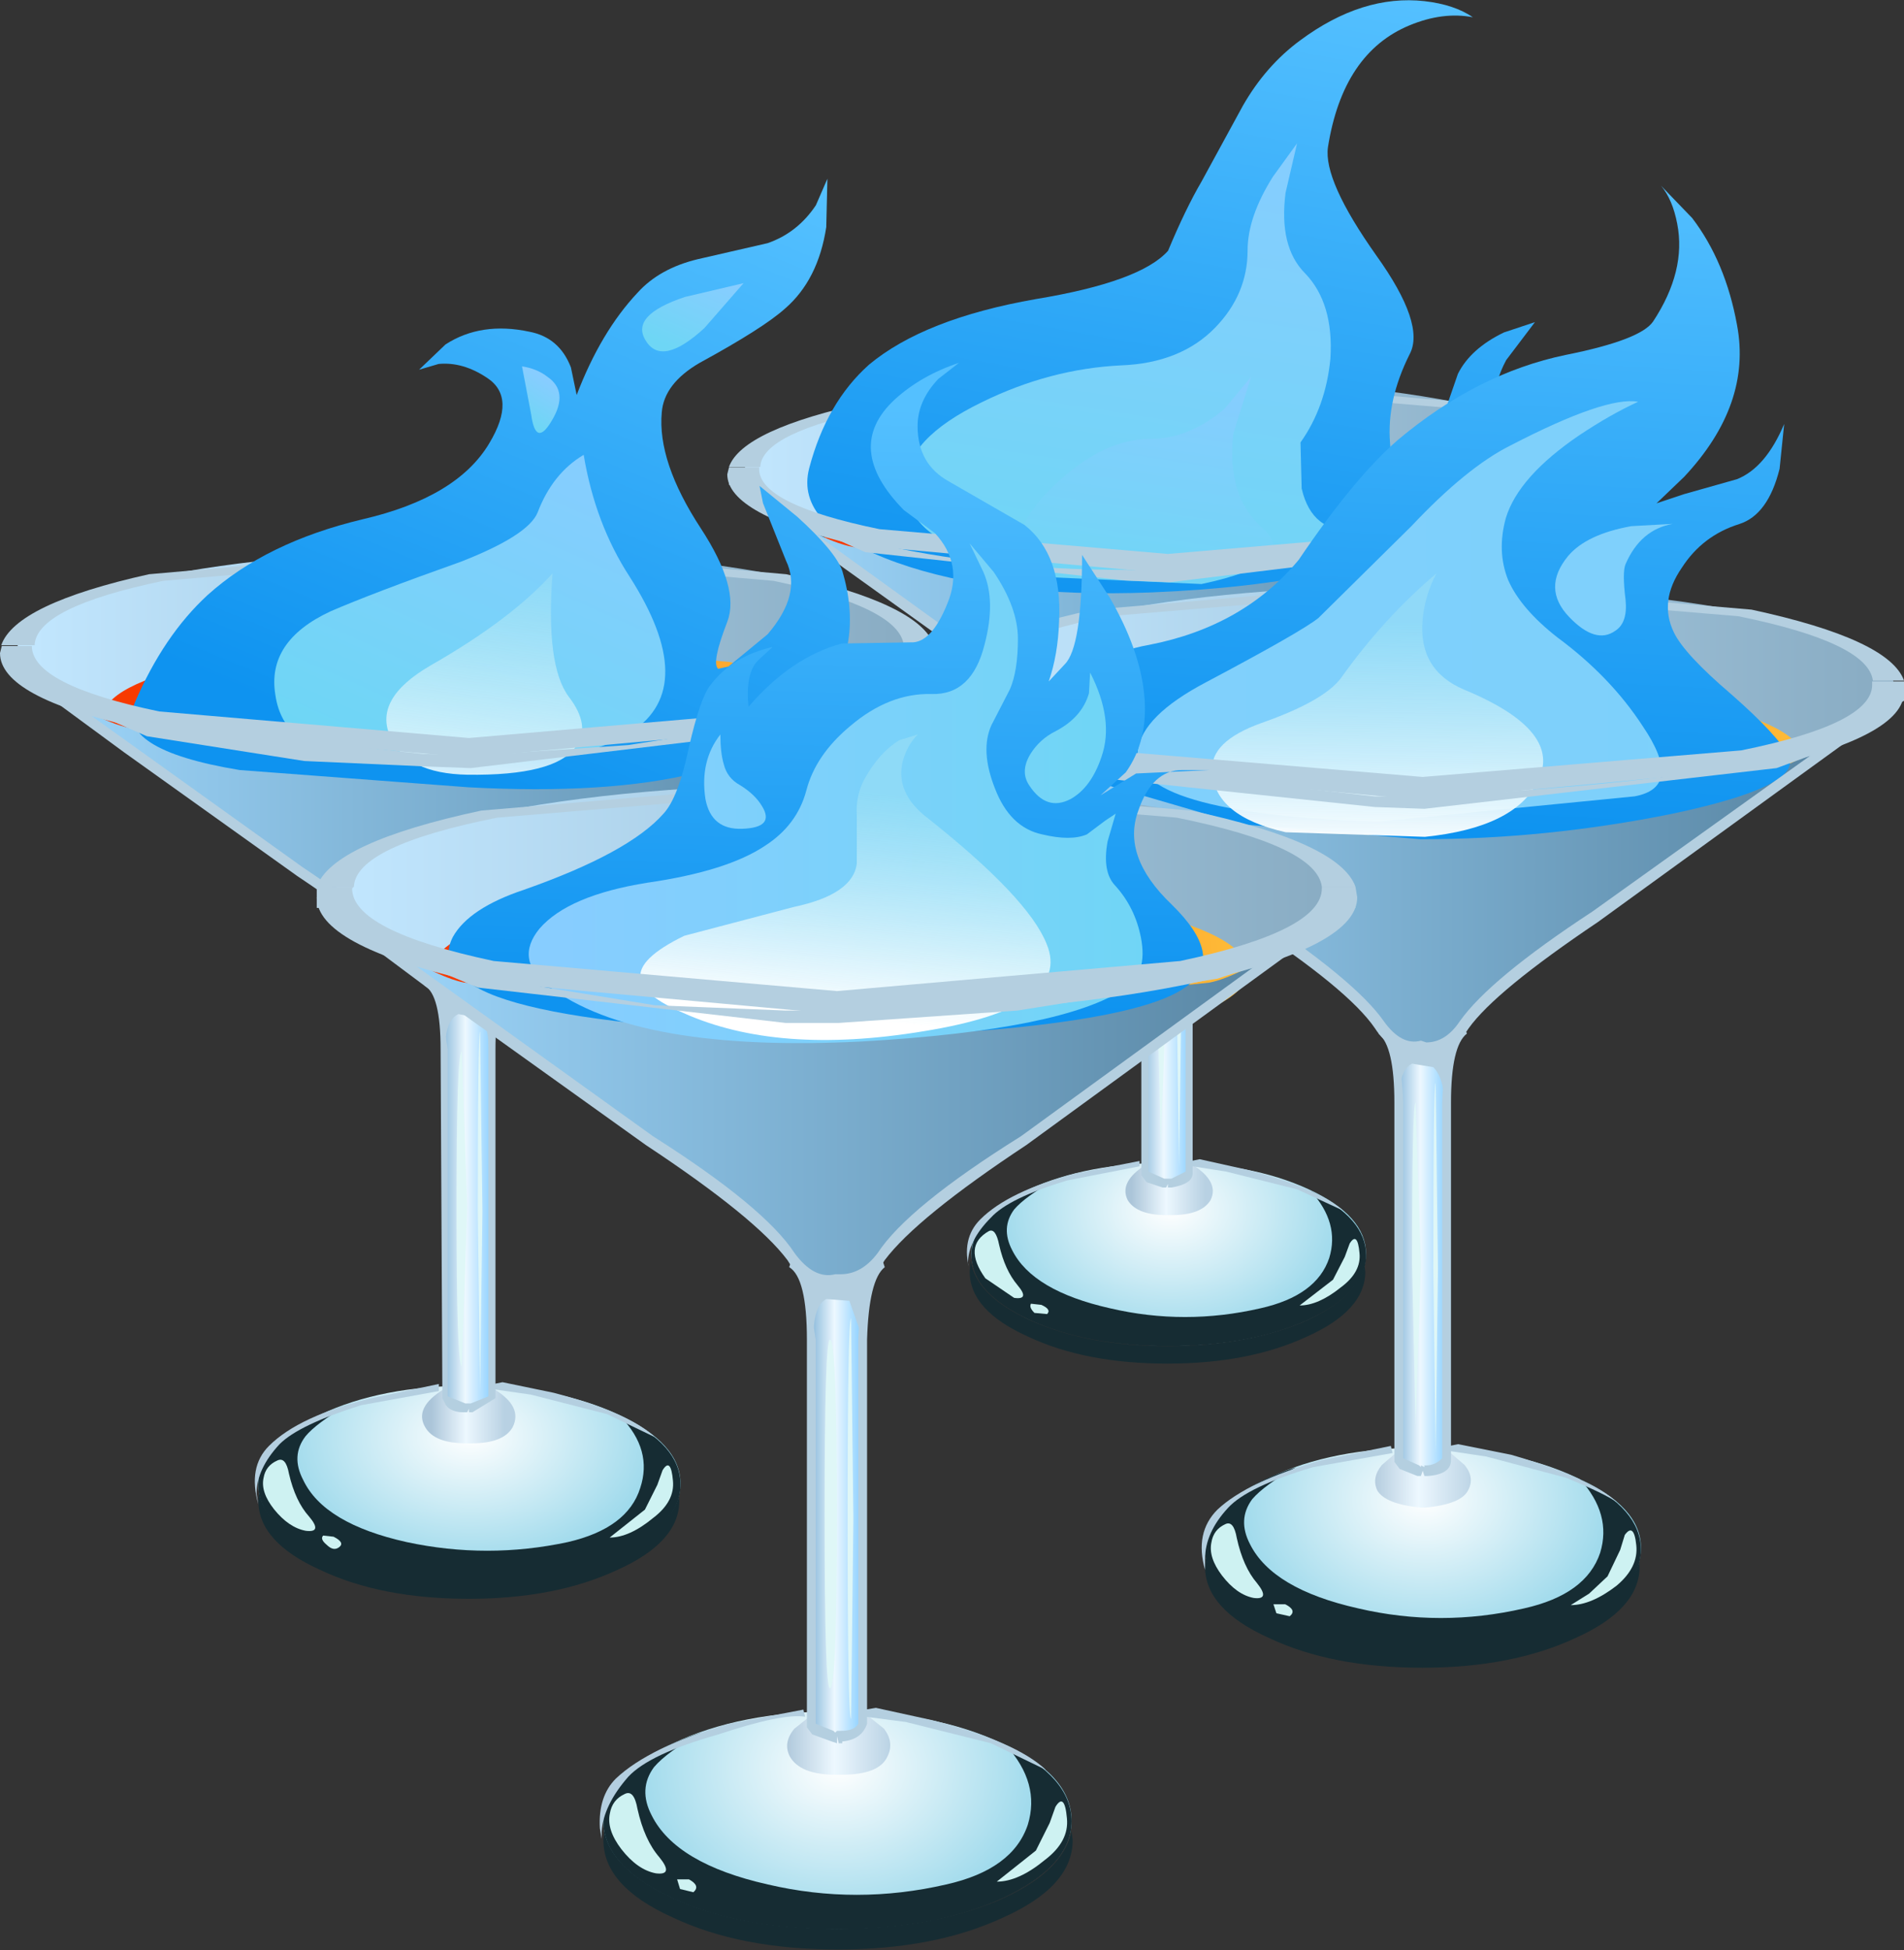<?xml version="1.0" encoding="UTF-8" standalone="no"?>
<svg xmlns:xlink="http://www.w3.org/1999/xlink" height="55.1px" width="53.8px" xmlns="http://www.w3.org/2000/svg">
  <rect width="100%" height="100%" fill="#333333" stroke="none"/>
  <g transform="matrix(1.0, 0.0, 0.0, 1.0, 0.0, 0.0)">
    <use height="4.5" transform="matrix(0.65, 0.0, 0.0, 0.65, 27.4, 35.6)" width="17.2" xlink:href="#sprite0"/>
    <use height="7.95" transform="matrix(0.65, 0.0, 0.0, 0.65, 27.45, 32.85)" width="17.15" xlink:href="#sprite1"/>
    <use height="7.2" transform="matrix(0.65, 0.0, 0.0, 0.65, 27.45, 33.35)" width="17.15" xlink:href="#sprite2"/>
    <use height="2.2" transform="matrix(0.65, 0.0, 0.0, 0.65, 31.8, 32.9)" width="3.8" xlink:href="#sprite3"/>
    <use height="17.4" transform="matrix(0.65, 0.0, 0.0, 0.65, 31.9, 22.15)" width="3.3" xlink:href="#sprite4"/>
    <use height="11.55" transform="matrix(1.0, 0.0, 0.0, 1.0, 31.85, 22.0)" width="2.25" xlink:href="#shape5"/>
    <use height="2.9" transform="matrix(0.65, 0.0, 0.0, 0.65, 27.55, 34.782)" width="2.1" xlink:href="#sprite5"/>
    <use height="0.6" transform="matrix(0.65, 0.0, 0.0, 0.65, 29.1, 36.8)" width="0.8" xlink:href="#sprite6"/>
    <use height="2.9" transform="matrix(0.65, 0.0, 0.0, 0.65, 36.733, 34.985)" width="2.6" xlink:href="#sprite7"/>
    <use height="7.8" transform="matrix(0.65, 0.0, 0.0, 0.65, 21.05, 10.7)" width="36.95" xlink:href="#sprite8"/>
    <use height="9.5" transform="matrix(1.0, 0.0, 0.0, 1.0, 23.3, 13.05)" width="19.45" xlink:href="#shape10"/>
    <use height="8.6" transform="matrix(0.65, 0.0, 0.0, 0.65, 25.1, 15.4)" width="13.45" xlink:href="#sprite9"/>
    <use height="7.1" transform="matrix(0.65, 0.0, 0.0, 0.65, 34.233, 15.45)" width="10.05" xlink:href="#sprite10"/>
    <use height="13.25" transform="matrix(0.65, 0.0, 0.0, 0.65, 21.302, 13.99)" width="36.0" xlink:href="#sprite11"/>
    <use height="3.0" transform="matrix(0.843, 0.0, 0.0, 0.85, 20.597, 10.643)" width="29.35" xlink:href="#shape14"/>
    <use height="25.8" transform="matrix(0.65, 0.0, 0.0, 0.65, 22.8, 0.0)" width="31.65" xlink:href="#sprite12"/>
    <use height="18.7" transform="matrix(0.65, 0.0, 0.0, 0.65, 25.6, 4.05)" width="23.85" xlink:href="#sprite13"/>
    <use height="21.65" transform="matrix(1.0, 0.0, 0.0, 1.0, 20.55, 10.65)" width="24.8" xlink:href="#shape17"/>
    <use height="14.65" transform="matrix(0.65, 0.0, 0.0, 0.65, 33.25, 23.45)" width="0.2" xlink:href="#sprite14"/>
    <use height="3.15" transform="matrix(1.0, 0.0, 0.0, 1.0, 27.3, 32.75)" width="10.65" xlink:href="#shape19"/>
    <use height="4.8" transform="matrix(0.65, 0.0, 0.0, 0.65, 7.3, 42.05)" width="18.3" xlink:href="#sprite15"/>
    <use height="8.5" transform="matrix(0.65, 0.0, 0.0, 0.65, 7.3, 39.15)" width="18.35" xlink:href="#sprite16"/>
    <use height="7.7" transform="matrix(0.65, 0.0, 0.0, 0.65, 7.3, 39.7)" width="18.35" xlink:href="#sprite17"/>
    <use height="2.35" transform="matrix(0.65, 0.0, 0.0, 0.65, 11.918, 39.25)" width="4.05" xlink:href="#sprite18"/>
    <use height="18.55" transform="matrix(0.65, 0.0, 0.0, 0.65, 12.1, 27.7)" width="3.5" xlink:href="#sprite19"/>
    <use height="12.3" transform="matrix(1.0, 0.0, 0.0, 1.0, 12.0, 27.6)" width="2.45" xlink:href="#shape24"/>
    <use height="3.1" transform="matrix(0.65, 0.0, 0.0, 0.65, 7.418, 41.233)" width="2.3" xlink:href="#sprite20"/>
    <use height="0.65" transform="matrix(0.65, 0.0, 0.0, 0.65, 9.1, 43.35)" width="0.85" xlink:href="#sprite21"/>
    <use height="3.15" transform="matrix(0.65, 0.0, 0.0, 0.65, 17.233, 41.385)" width="2.75" xlink:href="#sprite22"/>
    <use height="8.3" transform="matrix(0.65, 0.0, 0.0, 0.65, 0.5, 15.55)" width="39.4" xlink:href="#sprite23"/>
    <use height="10.15" transform="matrix(1.0, 0.0, 0.0, 1.0, 2.9, 18.05)" width="20.75" xlink:href="#shape28"/>
    <use height="9.1" transform="matrix(0.65, 0.0, 0.0, 0.65, 4.8, 20.582)" width="14.3" xlink:href="#sprite24"/>
    <use height="7.6" transform="matrix(0.65, 0.0, 0.0, 0.65, 14.55, 20.6)" width="10.75" xlink:href="#sprite25"/>
    <use height="14.4" transform="matrix(0.65, 0.0, 0.0, 0.65, 0.443, 18.828)" width="39.2" xlink:href="#sprite26"/>
    <use height="3.0" transform="matrix(0.898, 0.0, 0.0, 0.933, 0.035, 15.43)" width="29.35" xlink:href="#shape14"/>
    <use height="26.55" transform="matrix(0.65, 0.0, 0.0, 0.65, 3.717, 5.05)" width="31.25" xlink:href="#sprite27"/>
    <use height="13.4" transform="matrix(0.65, 0.0, 0.0, 0.65, 7.75, 12.85)" width="17.0" xlink:href="#sprite28"/>
    <use height="8.75" transform="matrix(0.65, 0.0, 0.0, 0.65, 10.932, 16.2)" width="8.5" xlink:href="#sprite29"/>
    <use height="20.35" transform="matrix(1.0, 0.0, 0.0, 1.0, 0.0, 18.25)" width="26.4" xlink:href="#shape35"/>
    <use height="15.65" transform="matrix(0.65, 0.0, 0.0, 0.65, 13.5, 29.15)" width="0.2" xlink:href="#sprite30"/>
    <use height="3.45" transform="matrix(1.0, 0.0, 0.0, 1.0, 7.2, 39.05)" width="11.3" xlink:href="#shape37"/>
    <use height="2.9" transform="matrix(0.65, 0.0, 0.0, 0.65, 14.75, 10.35)" width="1.65" xlink:href="#sprite31"/>
    <use height="2.95" transform="matrix(0.65, 0.0, 0.0, 0.65, 18.15, 8.0)" width="4.4" xlink:href="#sprite32"/>
    <use height="4.95" transform="matrix(0.65, 0.0, 0.0, 0.65, 34.05, 43.9)" width="18.9" xlink:href="#sprite33"/>
    <use height="8.75" transform="matrix(0.65, 0.0, 0.0, 0.65, 34.05, 40.9)" width="18.95" xlink:href="#sprite34"/>
    <use height="7.95" transform="matrix(0.65, 0.0, 0.0, 0.65, 34.05, 41.45)" width="18.95" xlink:href="#sprite35"/>
    <use height="2.45" transform="matrix(0.65, 0.0, 0.0, 0.65, 38.85, 41.0)" width="4.15" xlink:href="#sprite36"/>
    <use height="19.2" transform="matrix(0.65, 0.0, 0.0, 0.65, 39.05, 29.1)" width="3.6" xlink:href="#sprite37"/>
    <use height="12.75" transform="matrix(1.0, 0.0, 0.0, 1.0, 38.95, 28.95)" width="2.5" xlink:href="#shape43"/>
    <use height="3.25" transform="matrix(0.65, 0.0, 0.0, 0.65, 34.2, 43.032)" width="2.3" xlink:href="#sprite38"/>
    <use height="0.65" transform="matrix(0.65, 0.0, 0.0, 0.65, 35.95, 45.282)" width="0.9" xlink:href="#sprite39"/>
    <use height="3.25" transform="matrix(0.65, 0.0, 0.0, 0.65, 44.383, 43.235)" width="2.85" xlink:href="#sprite40"/>
    <use height="8.6" transform="matrix(0.65, 0.0, 0.0, 0.65, 27.05, 16.55)" width="40.7" xlink:href="#sprite41"/>
    <use height="10.45" transform="matrix(1.0, 0.0, 0.0, 1.0, 29.55, 19.15)" width="21.4" xlink:href="#shape47"/>
    <use height="9.45" transform="matrix(0.65, 0.0, 0.0, 0.65, 31.5, 21.7)" width="14.8" xlink:href="#sprite42"/>
    <use height="7.85" transform="matrix(0.65, 0.0, 0.0, 0.65, 41.55, 21.75)" width="11.1" xlink:href="#sprite43"/>
    <use height="15.2" transform="matrix(0.65, 0.0, 0.0, 0.65, 26.7, 19.75)" width="41.4" xlink:href="#sprite44"/>
    <use height="3.0" transform="matrix(0.927, 0.0, 0.0, 0.933, 26.594, 16.43)" width="29.35" xlink:href="#shape14"/>
    <use height="28.4" transform="matrix(0.65, 0.0, 0.0, 0.65, 29.517, 5.25)" width="32.4" xlink:href="#sprite45"/>
    <use height="18.3" transform="matrix(0.65, 0.0, 0.0, 0.65, 32.15, 11.318)" width="22.75" xlink:href="#sprite46"/>
    <use height="11.55" transform="matrix(0.65, 0.0, 0.0, 0.65, 34.25, 16.2)" width="14.4" xlink:href="#sprite47"/>
    <use height="21.05" transform="matrix(1.0, 0.0, 0.0, 1.0, 26.5, 19.25)" width="27.3" xlink:href="#shape54"/>
    <use height="16.15" transform="matrix(0.65, 0.0, 0.0, 0.65, 40.5, 30.6)" width="0.2" xlink:href="#sprite48"/>
    <use height="3.55" transform="matrix(1.0, 0.0, 0.0, 1.0, 33.95, 40.8)" width="11.75" xlink:href="#shape56"/>
    <use height="4.85" transform="matrix(0.65, 0.0, 0.0, 0.65, 43.95, 14.8)" width="5.1" xlink:href="#sprite49"/>
    <use height="5.35" transform="matrix(0.65, 0.0, 0.0, 0.65, 17.05, 51.6)" width="20.4" xlink:href="#sprite50"/>
    <use height="9.45" transform="matrix(0.65, 0.0, 0.0, 0.65, 17.05, 48.35)" width="20.35" xlink:href="#sprite51"/>
    <use height="8.55" transform="matrix(0.65, 0.0, 0.0, 0.65, 17.05, 48.95)" width="20.35" xlink:href="#sprite52"/>
    <use height="2.6" transform="matrix(0.65, 0.0, 0.0, 0.65, 22.25, 48.45)" width="4.45" xlink:href="#sprite53"/>
    <use height="20.65" transform="matrix(0.65, 0.0, 0.0, 0.65, 22.4, 35.65)" width="3.9" xlink:href="#sprite54"/>
    <use height="13.75" transform="matrix(1.0, 0.0, 0.0, 1.0, 22.3, 35.5)" width="2.7" xlink:href="#shape61"/>
    <use height="3.5" transform="matrix(0.65, 0.0, 0.0, 0.65, 17.2, 50.65)" width="2.5" xlink:href="#sprite55"/>
    <use height="0.7" transform="matrix(0.65, 0.0, 0.0, 0.65, 19.1, 53.05)" width="0.9" xlink:href="#sprite56"/>
    <use height="3.5" transform="matrix(0.65, 0.0, 0.0, 0.65, 28.165, 50.885)" width="3.05" xlink:href="#sprite57"/>
    <use height="9.25" transform="matrix(0.65, 0.0, 0.0, 0.65, 9.5, 22.15)" width="43.85" xlink:href="#sprite58"/>
    <use height="11.25" transform="matrix(1.0, 0.0, 0.0, 1.0, 12.2, 24.9)" width="23.05" xlink:href="#shape63"/>
    <use height="10.2" transform="matrix(0.65, 0.0, 0.0, 0.65, 14.3, 27.65)" width="15.9" xlink:href="#sprite59"/>
    <use height="8.45" transform="matrix(0.65, 0.0, 0.0, 0.65, 25.133, 27.7)" width="11.9" xlink:href="#sprite60"/>
    <use height="16.4" transform="matrix(0.65, 0.0, 0.0, 0.65, 9.15, 25.55)" width="44.6" xlink:href="#sprite61"/>
    <use height="3.0" transform="matrix(1.0, 0.0, 0.0, 1.0, 8.95, 22.05)" width="29.35" xlink:href="#shape14"/>
    <use height="29.2" transform="matrix(0.65, 0.0, 0.0, 0.65, 12.668, 10.25)" width="33.1" xlink:href="#sprite62"/>
    <use height="21.7" transform="matrix(0.65, 0.0, 0.0, 0.65, 14.95, 15.35)" width="26.65" xlink:href="#sprite63"/>
    <use height="13.3" transform="matrix(0.65, 0.0, 0.0, 0.65, 18.1, 20.75)" width="17.8" xlink:href="#sprite64"/>
    <use height="22.65" transform="matrix(1.0, 0.0, 0.0, 1.0, 8.95, 25.05)" width="29.4" xlink:href="#shape70"/>
    <use height="17.4" transform="matrix(0.65, 0.0, 0.0, 0.65, 23.95, 37.25)" width="0.25" xlink:href="#sprite65"/>
    <use height="3.7" transform="matrix(1.0, 0.0, 0.0, 1.0, 16.95, 48.25)" width="12.6" xlink:href="#shape72"/>
    <use height="5.7" transform="matrix(0.65, 0.0, 0.0, 0.65, 28.95, 19.0)" width="3.55" xlink:href="#sprite66"/>
    <use height="4.1" transform="matrix(0.65, 0.0, 0.0, 0.65, 19.9, 20.75)" width="2.7" xlink:href="#sprite67"/>
  </g>
  <defs>
    <g id="sprite0" transform="matrix(1.0, 0.0, 0.0, 1.0, 0.0, 0.0)">
      <use height="5.35" transform="matrix(0.843, 0.0, 0.0, 0.841, 0.0, 0.0)" width="20.4" xlink:href="#shape0"/>
    </g>
    <g id="shape0" transform="matrix(1.0, 0.0, 0.0, 1.0, 0.0, 0.0)">
      <path d="M20.35 0.2 L20.4 0.6 Q20.4 2.6 17.4 3.95 14.4 5.35 10.2 5.35 5.95 5.35 3.0 3.95 0.0 2.6 0.0 0.6 L0.05 0.0 Q0.3 1.85 3.2 3.15 6.15 4.45 10.2 4.45 14.15 4.45 17.1 3.25 20.0 2.0 20.35 0.2" fill="#162c33" fill-rule="evenodd" stroke="none"/>
    </g>
    <g id="sprite1" transform="matrix(1.0, 0.0, 0.0, 1.0, 0.0, 0.0)">
      <use height="7.95" transform="matrix(1.0, 0.0, 0.0, 1.0, 0.0, 0.0)" width="17.15" xlink:href="#shape1"/>
    </g>
    <g id="shape1" transform="matrix(1.0, 0.0, 0.0, 1.0, 0.0, 0.0)">
      <path d="M17.15 3.95 Q17.15 5.6 14.65 6.8 12.15 7.95 8.6 7.95 5.05 7.95 2.5 6.8 0.0 5.6 0.0 3.95 0.0 2.3 2.5 1.15 5.05 0.0 8.6 0.0 12.15 0.0 14.65 1.15 17.15 2.3 17.15 3.95" fill="url(#gradient0)" fill-rule="evenodd" stroke="none"/>
    </g>
    <radialGradient cx="0" cy="0" gradientTransform="matrix(0.0, 0.009, 0.012, 0.0, 8.65, 2.05)" gradientUnits="userSpaceOnUse" id="gradient0" r="819.2" spreadMethod="pad">
      <stop offset="0.0" stop-color="#ffffff"/>
      <stop offset="0.988" stop-color="#83cfe6"/>
    </radialGradient>
    <g id="sprite2" transform="matrix(1.0, 0.0, 0.0, 1.0, 0.0, 0.0)">
      <use height="8.55" transform="matrix(0.843, 0.0, 0.0, 0.842, 0.0, 0.0)" width="20.35" xlink:href="#shape2"/>
    </g>
    <g id="shape2" transform="matrix(1.0, 0.0, 0.0, 1.0, 0.0, 0.0)">
      <path d="M17.35 7.2 Q14.4 8.55 10.15 8.55 5.95 8.55 3.0 7.2 0.0 5.8 0.0 3.85 0.0 2.65 1.15 1.65 2.25 0.65 4.25 0.0 2.75 0.85 2.2 1.5 1.5 2.45 2.1 3.6 3.15 5.7 7.15 6.6 11.0 7.5 14.9 6.6 17.8 5.95 18.45 4.0 19.0 2.2 17.5 0.55 20.35 1.95 20.35 3.85 20.35 5.8 17.35 7.2" fill="#162c33" fill-rule="evenodd" stroke="none"/>
    </g>
    <g id="sprite3" transform="matrix(1.0, 0.0, 0.0, 1.0, 0.0, 0.0)">
      <use height="2.2" transform="matrix(1.0, 0.0, 0.0, 1.0, 0.0, 0.0)" width="3.8" xlink:href="#shape3"/>
    </g>
    <g id="shape3" transform="matrix(1.0, 0.0, 0.0, 1.0, 0.0, 0.0)">
      <path d="M2.0 2.2 L1.8 2.2 Q0.5 2.2 0.1 1.55 -0.3 0.75 0.9 0.0 L1.9 0.3 2.9 0.0 Q4.1 0.75 3.7 1.55 3.3 2.2 2.0 2.2" fill="url(#gradient1)" fill-rule="evenodd" stroke="none"/>
    </g>
    <linearGradient gradientTransform="matrix(0.002, 0.0, 0.0, -0.002, 1.9, 1.1)" gradientUnits="userSpaceOnUse" id="gradient1" spreadMethod="pad" x1="-819.2" x2="819.2">
      <stop offset="0.0" stop-color="#abc5d9"/>
      <stop offset="0.459" stop-color="#edf8ff"/>
      <stop offset="0.976" stop-color="#b8d1e3"/>
    </linearGradient>
    <g id="sprite4" transform="matrix(1.0, 0.0, 0.0, 1.0, 0.0, 0.0)">
      <use height="17.4" transform="matrix(1.0, 0.0, 0.0, 1.0, 0.0, 0.0)" width="3.3" xlink:href="#shape4"/>
    </g>
    <g id="shape4" transform="matrix(1.0, 0.0, 0.0, 1.0, 0.0, 0.0)">
      <path d="M1.65 0.6 L3.3 0.0 Q2.65 0.45 2.6 2.8 L2.6 16.95 Q2.45 17.35 1.8 17.4 L1.5 17.4 Q0.85 17.35 0.7 16.95 L0.7 2.8 Q0.7 0.45 0.0 0.0 L1.65 0.6" fill="url(#gradient2)" fill-rule="evenodd" stroke="none"/>
    </g>
    <linearGradient gradientTransform="matrix(0.002, 0.0, 0.0, -0.002, 1.65, 8.7)" gradientUnits="userSpaceOnUse" id="gradient2" spreadMethod="pad" x1="-819.2" x2="819.2">
      <stop offset="0.0" stop-color="#5a9bc9"/>
      <stop offset="0.459" stop-color="#edf8ff"/>
      <stop offset="0.976" stop-color="#61beff"/>
    </linearGradient>
    <g id="shape5" transform="matrix(1.0, 0.0, 0.0, 1.0, -31.85, -22.0)">
      <path d="M33.7 23.95 L33.7 33.15 Q33.7 33.45 33.1 33.55 L33.0 33.55 33.0 33.45 32.95 33.55 32.85 33.55 32.4 33.4 32.25 33.2 32.25 23.95 Q32.25 22.55 31.85 22.25 L31.95 22.0 33.0 22.4 34.05 22.0 34.1 22.25 Q33.75 22.55 33.7 23.95 M33.0 22.65 L32.25 22.35 32.45 23.95 32.45 33.1 32.9 33.3 33.1 33.3 33.5 33.1 33.5 23.95 Q33.5 23.0 33.75 22.35 L33.0 22.65" fill="#b4cfe0" fill-rule="evenodd" stroke="none"/>
      <path d="M33.0 22.5 L33.8 22.4 33.65 23.05 33.65 24.5 33.55 23.8 33.3 23.05 32.75 23.0 Q32.5 23.15 32.4 23.65 L32.35 23.9 32.25 23.05 32.1 22.45 33.0 22.5" fill="#b4cfe0" fill-rule="evenodd" stroke="none"/>
    </g>
    <g id="sprite5" transform="matrix(1.0, 0.0, 0.0, 1.0, 0.0, -0.05)">
      <use height="2.9" transform="matrix(1.0, 0.0, 0.0, 1.0, 0.0, 0.05)" width="2.1" xlink:href="#shape6"/>
    </g>
    <g id="shape6" transform="matrix(1.0, 0.0, 0.0, 1.0, 0.0, -0.05)">
      <path d="M0.6 0.05 Q0.9 -0.1 1.05 0.65 1.3 1.75 1.85 2.4 2.4 3.05 1.7 2.95 L0.45 2.1 Q-0.55 0.7 0.6 0.05" fill="#cef2f2" fill-rule="evenodd" stroke="none"/>
    </g>
    <g id="sprite6" transform="matrix(1.0, 0.0, 0.0, 1.0, 0.0, 0.0)">
      <use height="0.6" transform="matrix(1.0, 0.0, 0.0, 1.0, 0.0, 0.0)" width="0.8" xlink:href="#shape7"/>
    </g>
    <g id="shape7" transform="matrix(1.0, 0.0, 0.0, 1.0, 0.0, 0.0)">
      <path d="M0.5 0.1 Q0.95 0.3 0.75 0.5 L0.2 0.45 Q-0.05 0.2 0.05 0.05 L0.5 0.1" fill="#cef2f2" fill-rule="evenodd" stroke="none"/>
    </g>
    <g id="sprite7" transform="matrix(1.0, 0.0, 0.0, 1.0, -0.05, 0.1)">
      <use height="3.5" transform="matrix(0.853, 0.0, 0.0, 0.829, 0.035, -0.083)" width="3.05" xlink:href="#shape8"/>
    </g>
    <g id="shape8" transform="matrix(1.0, 0.0, 0.0, 1.0, -0.1, 0.1)">
      <path d="M1.8 2.05 L2.4 0.85 2.65 0.15 Q3.05 -0.5 3.15 0.65 3.25 1.65 2.2 2.45 1.05 3.4 0.1 3.4 L1.8 2.05" fill="#cef2f2" fill-rule="evenodd" stroke="none"/>
    </g>
    <g id="sprite8" transform="matrix(1.0, 0.0, 0.0, 1.0, 0.0, 0.0)">
      <use height="7.8" transform="matrix(1.0, 0.0, 0.0, 1.0, 0.0, 0.0)" width="36.95" xlink:href="#shape9"/>
    </g>
    <g id="shape9" transform="matrix(1.0, 0.0, 0.0, 1.0, 0.0, 0.0)">
      <path d="M36.95 3.9 Q36.95 5.5 31.55 6.65 26.1 7.8 18.45 7.8 10.8 7.8 5.4 6.65 0.0 5.5 0.0 3.9 0.0 2.3 5.4 1.15 10.8 0.0 18.45 0.0 26.1 0.0 31.55 1.15 36.95 2.3 36.95 3.9" fill="url(#gradient3)" fill-rule="evenodd" stroke="none"/>
    </g>
    <linearGradient gradientTransform="matrix(0.023, 0.0, 0.0, -0.023, 18.45, 3.9)" gradientUnits="userSpaceOnUse" id="gradient3" spreadMethod="pad" x1="-819.2" x2="819.2">
      <stop offset="0.0" stop-color="#c2e7ff"/>
      <stop offset="1.0" stop-color="#88abc2"/>
    </linearGradient>
    <g id="shape10" transform="matrix(1.0, 0.0, 0.0, 1.0, -23.3, -13.05)">
      <path d="M29.2 19.7 L23.85 15.9 42.1 15.9 36.15 20.1 35.35 20.7 34.4 21.6 34.0 22.25 33.2 22.55 32.3 22.35 31.75 21.75 Q30.85 20.85 29.2 19.7" fill="url(#gradient4)" fill-rule="evenodd" stroke="none"/>
      <path d="M42.75 15.2 Q42.75 16.05 39.9 16.65 L33.0 17.3 26.15 16.65 Q23.3 16.05 23.3 15.2 23.3 14.3 26.15 13.7 L33.0 13.05 39.9 13.7 Q42.75 14.3 42.75 15.2" fill="url(#gradient5)" fill-rule="evenodd" stroke="none"/>
    </g>
    <linearGradient gradientTransform="matrix(0.0, -0.003, -0.003, 0.0, 33.0, 19.9)" gradientUnits="userSpaceOnUse" id="gradient4" spreadMethod="pad" x1="-819.2" x2="819.2">
      <stop offset="0.0" stop-color="#ffc83d"/>
      <stop offset="1.0" stop-color="#f73a00"/>
    </linearGradient>
    <linearGradient gradientTransform="matrix(-0.011, 0.002, 0.002, 0.011, 35.05, 14.8)" gradientUnits="userSpaceOnUse" id="gradient5" spreadMethod="pad" x1="-819.2" x2="819.2">
      <stop offset="0.0" stop-color="#ffc83d"/>
      <stop offset="1.0" stop-color="#f73a00"/>
    </linearGradient>
    <g id="sprite9" transform="matrix(1.0, 0.0, 0.0, 1.0, 0.0, 0.0)">
      <use height="10.2" transform="matrix(0.843, 0.0, 0.0, 0.843, 0.0, 0.0)" width="15.95" xlink:href="#shape11"/>
    </g>
    <g id="shape11" transform="matrix(1.0, 0.0, 0.0, 1.0, 0.0, 0.0)">
      <path d="M8.4 0.65 L15.95 1.35 15.85 8.35 Q15.85 10.95 13.3 9.9 L10.7 8.35 6.1 4.9 Q2.2 2.1 0.0 0.0 L8.4 0.65" fill="url(#gradient6)" fill-rule="evenodd" stroke="none"/>
    </g>
    <linearGradient gradientTransform="matrix(0.006, 0.0, 0.0, -0.006, 7.75, 5.1)" gradientUnits="userSpaceOnUse" id="gradient6" spreadMethod="pad" x1="-819.2" x2="819.2">
      <stop offset="0.0" stop-color="#ffffff"/>
      <stop offset="1.0" stop-color="#000000"/>
    </linearGradient>
    <g id="sprite10" transform="matrix(1.0, 0.0, 0.0, 1.0, -0.05, 0.0)">
      <use height="7.1" transform="matrix(1.0, 0.0, 0.0, 1.0, 0.05, 0.0)" width="10.05" xlink:href="#shape12"/>
    </g>
    <g id="shape12" transform="matrix(1.0, 0.0, 0.0, 1.0, -0.05, 0.0)">
      <path d="M7.45 0.3 L10.1 0.0 9.55 0.55 6.4 3.2 Q3.4 5.5 1.6 6.4 L0.1 7.05 2.45 5.2 Q5.0 3.25 7.45 0.3" fill="url(#gradient7)" fill-rule="evenodd" stroke="none"/>
    </g>
    <linearGradient gradientTransform="matrix(-0.003, 0.004, 0.004, 0.003, 4.2, 4.9)" gradientUnits="userSpaceOnUse" id="gradient7" spreadMethod="pad" x1="-819.2" x2="819.2">
      <stop offset="0.0" stop-color="#ffffff"/>
      <stop offset="1.0" stop-color="#000000"/>
    </linearGradient>
    <g id="sprite11" transform="matrix(1.0, 0.0, 0.0, 1.0, -0.85, -0.6)">
      <use height="13.25" transform="matrix(1.0, 0.0, 0.0, 1.0, 0.85, 0.6)" width="36.0" xlink:href="#shape13"/>
    </g>
    <g id="shape13" transform="matrix(1.0, 0.0, 0.0, 1.0, -0.85, -0.6)">
      <path d="M36.85 0.6 L25.65 8.65 Q21.7 11.3 20.5 12.95 L19.5 13.75 18.85 13.8 Q17.9 14.05 17.15 12.95 15.95 11.3 12.0 8.65 9.05 6.75 0.85 0.6 3.6 2.55 5.15 2.85 L18.85 4.3 32.5 2.85 Q34.05 2.55 36.85 0.6" fill="url(#gradient8)" fill-rule="evenodd" stroke="none"/>
    </g>
    <linearGradient gradientTransform="matrix(0.023, 0.0, 0.0, -0.023, 18.85, 6.9)" gradientUnits="userSpaceOnUse" id="gradient8" spreadMethod="pad" x1="-819.2" x2="819.2">
      <stop offset="0.0" stop-color="#a1daff"/>
      <stop offset="1.0" stop-color="#537f9c"/>
    </linearGradient>
    <g id="shape14" transform="matrix(1.0, 0.0, 0.0, 1.0, -8.95, -22.05)">
      <path d="M33.65 22.9 Q37.85 23.8 38.3 25.05 L37.35 25.05 Q37.2 23.9 33.25 23.1 L23.65 22.3 14.05 23.1 Q10.05 23.9 10.0 25.05 L8.95 25.05 Q9.4 23.8 13.6 22.9 L23.65 22.05 33.65 22.9" fill="#b4cfe0" fill-rule="evenodd" stroke="none"/>
    </g>
    <g id="sprite12" transform="matrix(1.0, 0.0, 0.0, 1.0, 0.0, 0.0)">
      <use height="25.8" transform="matrix(1.0, 0.0, 0.0, 1.0, 0.0, 0.0)" width="31.65" xlink:href="#shape15"/>
    </g>
    <g id="shape15" transform="matrix(1.0, 0.0, 0.0, 1.0, 0.0, 0.0)">
      <path d="M26.85 0.05 Q28.15 0.2 28.95 0.75 27.65 0.5 26.2 1.1 23.3 2.3 22.65 6.4 22.45 7.85 24.75 11.1 26.9 14.1 26.2 15.4 25.2 17.4 25.35 19.25 25.45 21.15 26.6 19.65 L27.85 17.55 28.3 16.25 Q28.85 15.15 30.3 14.45 L31.65 14.0 30.4 15.65 Q29.35 17.6 30.45 19.35 31.5 21.0 28.0 22.95 23.7 25.4 14.95 25.75 8.25 26.0 3.9 24.45 -0.55 22.85 0.1 20.35 0.85 17.5 2.7 15.85 5.1 13.85 9.95 13.0 14.5 12.25 15.7 10.9 16.45 9.1 17.15 7.9 L18.95 4.6 Q19.95 2.85 21.45 1.75 24.15 -0.25 26.85 0.05" fill="url(#gradient9)" fill-rule="evenodd" stroke="none"/>
    </g>
    <linearGradient gradientTransform="matrix(-0.001, 0.018, 0.017, 0.003, 16.45, 13.3)" gradientUnits="userSpaceOnUse" id="gradient9" spreadMethod="pad" x1="-819.2" x2="819.2">
      <stop offset="0.0" stop-color="#54c0ff"/>
      <stop offset="1.0" stop-color="#0e93f0"/>
    </linearGradient>
    <g id="sprite13" transform="matrix(1.0, 0.0, 0.0, 1.0, 0.0, 0.0)">
      <use height="18.7" transform="matrix(1.0, 0.0, 0.0, 1.0, 0.0, 0.0)" width="23.85" xlink:href="#shape16"/>
    </g>
    <g id="shape16" transform="matrix(1.0, 0.0, 0.0, 1.0, 0.0, 0.0)">
      <path d="M22.15 16.6 Q18.8 18.95 10.35 18.65 4.95 18.45 2.65 17.7 0.0 16.85 0.0 14.8 0.0 12.85 3.3 11.25 6.25 9.8 9.35 9.65 11.95 9.55 13.45 8.0 14.85 6.55 14.85 4.65 14.85 3.2 15.95 1.45 L17.0 0.0 16.5 2.15 Q16.2 4.5 17.35 5.65 18.6 6.95 18.45 9.35 18.25 11.45 17.15 13.0 L17.2 15.0 Q17.65 16.95 19.5 16.8 21.4 16.7 22.8 15.4 L23.85 14.15 Q23.85 15.4 22.15 16.6" fill="url(#gradient10)" fill-rule="evenodd" stroke="none"/>
    </g>
    <linearGradient gradientTransform="matrix(-0.002, 0.013, 0.013, 0.002, 12.65, 9.8)" gradientUnits="userSpaceOnUse" id="gradient10" spreadMethod="pad" x1="-819.2" x2="819.2">
      <stop offset="0.0" stop-color="#87cdff"/>
      <stop offset="1.0" stop-color="#6ed6f5"/>
    </linearGradient>
    <g id="shape17" transform="matrix(1.0, 0.0, 0.0, 1.0, -20.55, -10.65)">
      <path d="M35.35 10.65 L34.85 12.25 Q34.65 14.0 35.65 14.9 36.8 15.9 33.95 16.5 L29.5 16.3 Q28.05 15.6 29.55 13.95 31.05 12.4 32.5 12.4 33.6 12.4 34.6 11.55 L35.35 10.65" fill="url(#gradient11)" fill-rule="evenodd" stroke="none"/>
      <path d="M45.25 13.7 L37.45 19.35 Q34.9 21.05 34.15 22.1 33.75 22.7 33.1 22.7 L32.85 22.7 Q32.25 22.7 31.8 22.1 31.05 21.05 28.45 19.35 L23.85 16.05 20.65 13.7 20.6 13.7 20.6 13.45 20.75 13.45 21.25 13.7 Q23.65 15.1 24.5 15.3 27.85 16.1 31.8 16.1 L33.05 16.15 42.0 15.1 Q43.25 14.8 44.95 13.6 L45.2 13.45 45.35 13.45 45.35 13.7 45.25 13.7 M42.1 15.35 L33.05 16.45 31.8 16.4 24.45 15.6 22.65 14.8 28.6 19.1 Q31.3 20.9 32.0 21.9 32.35 22.4 32.95 22.4 L33.1 22.4 Q33.6 22.4 33.95 21.9 34.65 20.9 37.35 19.1 L42.95 15.1 42.1 15.35" fill="#b4cfe0" fill-rule="evenodd" stroke="none"/>
      <path d="M44.55 13.2 L45.35 13.2 45.35 13.4 Q45.35 14.55 41.75 15.4 L33.0 16.2 24.2 15.4 Q20.55 14.55 20.55 13.4 L20.6 13.2 21.45 13.2 21.45 13.25 Q21.45 14.25 24.85 14.95 L33.0 15.65 41.2 14.95 Q44.55 14.25 44.55 13.25 L44.55 13.2" fill="#b4cfe0" fill-rule="evenodd" stroke="none"/>
      <path d="M32.95 28.15 L32.8 32.3 32.7 28.15 Q32.7 24.0 32.8 24.0 L32.95 28.15" fill="#dff7f7" fill-rule="evenodd" stroke="none"/>
    </g>
    <linearGradient gradientTransform="matrix(-6.0E-4, 0.004, 0.004, 6.0E-4, 32.65, 13.7)" gradientUnits="userSpaceOnUse" id="gradient11" spreadMethod="pad" x1="-819.2" x2="819.2">
      <stop offset="0.0" stop-color="#87cdff"/>
      <stop offset="1.0" stop-color="#6ed6f5"/>
    </linearGradient>
    <g id="sprite14" transform="matrix(1.0, 0.0, 0.0, 1.0, 0.0, 0.0)">
      <use height="14.65" transform="matrix(1.0, 0.0, 0.0, 1.0, 0.0, 0.0)" width="0.2" xlink:href="#shape18"/>
    </g>
    <g id="shape18" transform="matrix(1.0, 0.0, 0.0, 1.0, 0.0, 0.0)">
      <path d="M0.2 7.35 L0.1 14.65 0.0 7.35 Q0.0 0.0 0.1 0.0 L0.2 7.35" fill="#dff7f7" fill-rule="evenodd" stroke="none"/>
    </g>
    <g id="shape19" transform="matrix(1.0, 0.0, 0.0, 1.0, -27.3, -32.75)">
      <path d="M30.4 33.15 L32.2 32.8 32.2 32.95 30.15 33.35 Q28.5 33.85 28.0 34.4 27.35 35.05 27.35 35.7 L27.4 35.9 Q27.15 35.0 27.7 34.45 28.5 33.65 30.4 33.15" fill="#b4cfe0" fill-rule="evenodd" stroke="none"/>
      <path d="M37.95 34.2 L36.65 33.6 34.65 33.1 33.7 32.95 33.65 32.8 33.9 32.75 35.25 33.05 Q37.2 33.55 37.95 34.2" fill="#b4cfe0" fill-rule="evenodd" stroke="none"/>
    </g>
    <g id="sprite15" transform="matrix(1.0, 0.0, 0.0, 1.0, 0.0, 0.0)">
      <use height="5.35" transform="matrix(0.897, 0.0, 0.0, 0.897, 0.0, 0.0)" width="20.4" xlink:href="#shape0"/>
    </g>
    <g id="sprite16" transform="matrix(1.0, 0.0, 0.0, 1.0, 0.0, 0.0)">
      <use height="8.5" transform="matrix(1.0, 0.0, 0.0, 1.0, 0.0, 0.0)" width="18.35" xlink:href="#shape20"/>
    </g>
    <g id="shape20" transform="matrix(1.0, 0.0, 0.0, 1.0, 0.0, 0.0)">
      <path d="M18.35 4.25 Q18.35 6.0 15.65 7.25 12.95 8.5 9.15 8.5 5.35 8.5 2.7 7.25 0.0 6.0 0.0 4.25 0.0 2.5 2.7 1.25 5.35 0.0 9.15 0.0 12.95 0.0 15.65 1.25 18.35 2.5 18.35 4.25" fill="url(#gradient12)" fill-rule="evenodd" stroke="none"/>
    </g>
    <radialGradient cx="0" cy="0" gradientTransform="matrix(0.0, 0.009, 0.013, 0.0, 9.2, 2.2)" gradientUnits="userSpaceOnUse" id="gradient12" r="819.2" spreadMethod="pad">
      <stop offset="0.0" stop-color="#ffffff"/>
      <stop offset="0.988" stop-color="#83cfe6"/>
    </radialGradient>
    <g id="sprite17" transform="matrix(1.0, 0.0, 0.0, 1.0, 0.0, 0.0)">
      <use height="7.7" transform="matrix(1.0, 0.0, 0.0, 1.0, 0.0, 0.0)" width="18.35" xlink:href="#shape21"/>
    </g>
    <g id="shape21" transform="matrix(1.0, 0.0, 0.0, 1.0, 0.0, 0.0)">
      <path d="M15.75 0.5 Q18.35 1.7 18.35 3.45 18.35 5.2 15.65 6.45 12.95 7.7 9.15 7.7 5.35 7.7 2.7 6.45 0.0 5.2 0.0 3.45 0.0 1.25 3.85 0.0 2.5 0.8 2.05 1.35 1.4 2.2 1.95 3.25 2.85 5.15 6.45 5.95 9.95 6.7 13.45 5.95 16.05 5.35 16.6 3.6 17.15 1.95 15.75 0.5" fill="#162c33" fill-rule="evenodd" stroke="none"/>
    </g>
    <g id="sprite18" transform="matrix(1.0, 0.0, 0.0, 1.0, 0.05, 0.0)">
      <use height="2.35" transform="matrix(1.0, 0.0, 0.0, 1.0, -0.05, 0.0)" width="4.05" xlink:href="#shape22"/>
    </g>
    <g id="shape22" transform="matrix(1.0, 0.0, 0.0, 1.0, 0.05, 0.0)">
      <path d="M2.1 2.35 L1.9 2.35 Q0.5 2.35 0.1 1.65 -0.4 0.8 0.9 0.0 L2.0 0.35 3.1 0.0 Q4.35 0.75 3.9 1.65 3.5 2.35 2.1 2.35" fill="url(#gradient13)" fill-rule="evenodd" stroke="none"/>
    </g>
    <linearGradient gradientTransform="matrix(0.002, 0.0, 0.0, -0.002, 2.0, 1.2)" gradientUnits="userSpaceOnUse" id="gradient13" spreadMethod="pad" x1="-819.2" x2="819.2">
      <stop offset="0.0" stop-color="#abc5d9"/>
      <stop offset="0.459" stop-color="#edf8ff"/>
      <stop offset="0.976" stop-color="#b8d1e3"/>
    </linearGradient>
    <g id="sprite19" transform="matrix(1.0, 0.0, 0.0, 1.0, 0.0, 0.0)">
      <use height="18.55" transform="matrix(1.0, 0.0, 0.0, 1.0, 0.0, 0.0)" width="3.5" xlink:href="#shape23"/>
    </g>
    <g id="shape23" transform="matrix(1.0, 0.0, 0.0, 1.0, 0.0, 0.0)">
      <path d="M1.75 0.65 L3.5 0.0 Q2.8 0.6 2.75 3.0 L2.75 18.1 Q2.6 18.5 1.9 18.55 L1.6 18.55 Q0.85 18.5 0.75 18.1 L0.75 3.0 Q0.7 0.6 0.0 0.0 L1.75 0.65" fill="url(#gradient14)" fill-rule="evenodd" stroke="none"/>
    </g>
    <linearGradient gradientTransform="matrix(0.002, 0.0, 0.0, -0.002, 1.75, 9.3)" gradientUnits="userSpaceOnUse" id="gradient14" spreadMethod="pad" x1="-819.2" x2="819.2">
      <stop offset="0.0" stop-color="#5a9bc9"/>
      <stop offset="0.459" stop-color="#edf8ff"/>
      <stop offset="0.976" stop-color="#61beff"/>
    </linearGradient>
    <g id="shape24" transform="matrix(1.0, 0.0, 0.0, 1.0, -12.0, -27.6)">
      <path d="M12.65 29.65 L12.65 39.45 13.15 39.65 13.3 39.65 13.8 39.45 13.8 29.65 Q13.8 28.65 14.05 28.0 L13.25 28.3 12.4 28.0 12.65 29.65 M12.0 27.85 L12.1 27.6 13.25 28.0 14.35 27.6 14.45 27.85 Q14.0 28.1 14.0 29.65 L14.0 39.5 13.35 39.9 13.25 39.9 13.25 39.8 13.2 39.9 13.1 39.9 Q12.75 39.9 12.6 39.7 L12.5 39.5 12.45 29.65 Q12.45 28.1 12.0 27.85" fill="#b4cfe0" fill-rule="evenodd" stroke="none"/>
      <path d="M12.6 29.65 L12.45 28.7 12.3 28.1 13.25 28.15 14.1 28.05 13.95 28.7 13.9 30.3 13.8 29.5 Q13.8 28.95 13.5 28.75 L12.95 28.65 Q12.65 28.8 12.6 29.3 L12.6 29.65" fill="#b4cfe0" fill-rule="evenodd" stroke="none"/>
    </g>
    <g id="sprite20" transform="matrix(1.0, 0.0, 0.0, 1.0, 0.05, -0.05)">
      <use height="3.5" transform="matrix(0.92, 0.0, 0.0, 0.886, -0.05, 0.05)" width="2.5" xlink:href="#shape25"/>
    </g>
    <g id="shape25" transform="matrix(1.0, 0.0, 0.0, 1.0, 0.0, 0.0)">
      <path d="M0.7 0.05 Q1.1 -0.15 1.25 0.7 1.55 2.05 2.2 2.8 2.85 3.6 2.05 3.5 1.25 3.35 0.55 2.45 -0.1 1.6 0.05 0.9 0.15 0.3 0.7 0.05" fill="#cef2f2" fill-rule="evenodd" stroke="none"/>
    </g>
    <g id="sprite21" transform="matrix(1.0, 0.0, 0.0, 1.0, 0.0, 0.0)">
      <use height="0.65" transform="matrix(1.0, 0.0, 0.0, 1.0, 0.0, 0.0)" width="0.85" xlink:href="#shape26"/>
    </g>
    <g id="shape26" transform="matrix(1.0, 0.0, 0.0, 1.0, 0.0, 0.0)">
      <path d="M0.5 0.1 Q1.0 0.35 0.75 0.55 0.5 0.75 0.2 0.45 -0.1 0.2 0.05 0.05 L0.5 0.1" fill="#cef2f2" fill-rule="evenodd" stroke="none"/>
    </g>
    <g id="sprite22" transform="matrix(1.0, 0.0, 0.0, 1.0, -0.05, 0.1)">
      <use height="3.5" transform="matrix(0.902, 0.0, 0.0, 0.9, 0.04, -0.09)" width="3.05" xlink:href="#shape8"/>
    </g>
    <g id="sprite23" transform="matrix(1.0, 0.0, 0.0, 1.0, 0.0, 0.0)">
      <use height="8.3" transform="matrix(1.0, 0.0, 0.0, 1.0, 0.0, 0.0)" width="39.4" xlink:href="#shape27"/>
    </g>
    <g id="shape27" transform="matrix(1.0, 0.0, 0.0, 1.0, 0.0, 0.0)">
      <path d="M39.4 4.15 Q39.4 5.9 33.65 7.1 27.9 8.3 19.7 8.3 11.55 8.3 5.8 7.1 0.0 5.85 0.0 4.15 0.0 2.45 5.8 1.2 11.55 0.0 19.7 0.0 27.9 0.0 33.65 1.2 39.4 2.45 39.4 4.15" fill="url(#gradient15)" fill-rule="evenodd" stroke="none"/>
    </g>
    <linearGradient gradientTransform="matrix(0.024, 0.0, 0.0, -0.024, 19.7, 4.15)" gradientUnits="userSpaceOnUse" id="gradient15" spreadMethod="pad" x1="-819.2" x2="819.2">
      <stop offset="0.0" stop-color="#c2e7ff"/>
      <stop offset="1.0" stop-color="#88abc2"/>
    </linearGradient>
    <g id="shape28" transform="matrix(1.0, 0.0, 0.0, 1.0, -2.9, -18.05)">
      <path d="M11.9 27.35 Q10.65 26.1 9.2 25.1 L3.5 21.1 22.9 21.1 15.75 26.25 14.7 27.15 14.3 27.85 Q14.0 28.2 13.45 28.2 L12.5 28.0 11.9 27.35" fill="url(#gradient16)" fill-rule="evenodd" stroke="none"/>
      <path d="M23.65 20.3 Q23.65 21.25 20.6 21.95 L13.25 22.6 5.95 21.95 Q2.9 21.25 2.9 20.3 2.9 19.35 5.95 18.7 L13.25 18.05 20.6 18.7 Q23.65 19.4 23.65 20.3" fill="url(#gradient17)" fill-rule="evenodd" stroke="none"/>
    </g>
    <linearGradient gradientTransform="matrix(0.0, -0.003, -0.003, 0.0, 13.2, 25.35)" gradientUnits="userSpaceOnUse" id="gradient16" spreadMethod="pad" x1="-819.2" x2="819.2">
      <stop offset="0.0" stop-color="#ffc83d"/>
      <stop offset="1.0" stop-color="#f73a00"/>
    </linearGradient>
    <linearGradient gradientTransform="matrix(-0.011, 0.002, 0.002, 0.011, 15.35, 19.9)" gradientUnits="userSpaceOnUse" id="gradient17" spreadMethod="pad" x1="-819.2" x2="819.2">
      <stop offset="0.0" stop-color="#ffc83d"/>
      <stop offset="1.0" stop-color="#f73a00"/>
    </linearGradient>
    <g id="sprite24" transform="matrix(1.0, 0.0, 0.0, 1.0, 0.0, -0.05)">
      <use height="9.1" transform="matrix(1.0, 0.0, 0.0, 1.0, 0.0, 0.05)" width="14.3" xlink:href="#shape29"/>
    </g>
    <g id="shape29" transform="matrix(1.0, 0.0, 0.0, 1.0, 0.0, -0.05)">
      <path d="M0.0 0.05 L7.5 0.6 14.3 1.25 14.25 7.5 Q14.25 9.85 11.95 8.9 L9.6 7.5 5.45 4.45 0.0 0.05" fill="url(#gradient18)" fill-rule="evenodd" stroke="none"/>
    </g>
    <linearGradient gradientTransform="matrix(0.005, 0.0, 0.0, -0.005, 6.95, 4.6)" gradientUnits="userSpaceOnUse" id="gradient18" spreadMethod="pad" x1="-819.2" x2="819.2">
      <stop offset="0.0" stop-color="#ffffff"/>
      <stop offset="1.0" stop-color="#000000"/>
    </linearGradient>
    <g id="sprite25" transform="matrix(1.0, 0.0, 0.0, 1.0, 0.0, 0.0)">
      <use height="7.6" transform="matrix(1.0, 0.0, 0.0, 1.0, 0.0, 0.0)" width="10.75" xlink:href="#shape30"/>
    </g>
    <g id="shape30" transform="matrix(1.0, 0.0, 0.0, 1.0, 0.0, 0.0)">
      <path d="M7.9 0.3 L10.75 0.0 10.15 0.6 6.75 3.35 Q3.5 5.8 1.65 6.8 L0.05 7.55 2.55 5.55 Q5.25 3.45 7.9 0.3" fill="url(#gradient19)" fill-rule="evenodd" stroke="none"/>
    </g>
    <linearGradient gradientTransform="matrix(-0.003, 0.004, 0.004, 0.003, 4.45, 5.2)" gradientUnits="userSpaceOnUse" id="gradient19" spreadMethod="pad" x1="-819.2" x2="819.2">
      <stop offset="0.0" stop-color="#ffffff"/>
      <stop offset="1.0" stop-color="#000000"/>
    </linearGradient>
    <g id="sprite26" transform="matrix(1.0, 0.0, 0.0, 1.0, -0.45, -0.35)">
      <use height="14.4" transform="matrix(1.0, 0.0, 0.0, 1.0, 0.45, 0.35)" width="39.2" xlink:href="#shape31"/>
    </g>
    <g id="shape31" transform="matrix(1.0, 0.0, 0.0, 1.0, -0.45, -0.35)">
      <path d="M39.65 0.35 L27.35 9.25 Q23.1 12.0 21.85 13.8 21.05 14.95 20.05 14.7 19.1 14.95 18.3 13.8 17.1 12.1 12.75 9.25 L0.45 0.35 Q3.75 2.7 5.5 3.05 L20.05 4.6 34.6 3.05 Q36.35 2.7 39.65 0.35" fill="url(#gradient20)" fill-rule="evenodd" stroke="none"/>
    </g>
    <linearGradient gradientTransform="matrix(0.025, 0.0, 0.0, -0.025, 20.05, 7.4)" gradientUnits="userSpaceOnUse" id="gradient20" spreadMethod="pad" x1="-819.2" x2="819.2">
      <stop offset="0.0" stop-color="#a1daff"/>
      <stop offset="1.0" stop-color="#537f9c"/>
    </linearGradient>
    <g id="sprite27" transform="matrix(1.0, 0.0, 0.0, 1.0, 0.05, 0.0)">
      <use height="26.55" transform="matrix(1.0, 0.0, 0.0, 1.0, -0.05, 0.0)" width="31.25" xlink:href="#shape32"/>
    </g>
    <g id="shape32" transform="matrix(1.0, 0.0, 0.0, 1.0, 0.05, 0.0)">
      <path d="M24.55 3.5 L27.6 2.8 Q28.9 2.35 29.7 1.15 L30.2 0.0 30.15 2.1 Q29.8 4.4 28.35 5.65 27.4 6.5 24.65 8.0 23.1 8.9 23.0 10.15 22.8 12.3 24.7 15.2 26.4 17.8 25.85 19.25 25.15 21.05 25.45 21.3 L25.9 21.2 27.6 19.8 Q29.1 18.05 28.4 16.6 L27.4 14.1 27.25 13.35 28.9 14.7 Q30.55 16.2 30.85 17.05 31.8 20.25 30.0 22.65 26.7 27.1 14.6 26.45 L4.65 25.7 Q-0.8 24.8 0.1 22.75 1.35 19.85 3.25 18.1 5.8 15.8 10.0 14.8 14.1 13.85 15.5 11.5 16.7 9.5 15.4 8.65 14.35 7.95 13.3 8.05 L12.45 8.3 13.6 7.2 Q15.15 6.2 17.25 6.65 18.55 6.9 19.05 8.2 L19.3 9.4 Q20.35 6.65 21.95 4.95 22.9 3.9 24.55 3.5" fill="url(#gradient21)" fill-rule="evenodd" stroke="none"/>
    </g>
    <linearGradient gradientTransform="matrix(-0.003, 0.018, 0.017, 0.007, 19.35, 12.5)" gradientUnits="userSpaceOnUse" id="gradient21" spreadMethod="pad" x1="-819.2" x2="819.2">
      <stop offset="0.0" stop-color="#54c0ff"/>
      <stop offset="1.0" stop-color="#0e93f0"/>
    </linearGradient>
    <g id="sprite28" transform="matrix(1.0, 0.0, 0.0, 1.0, 0.0, 0.0)">
      <use height="13.4" transform="matrix(1.0, 0.0, 0.0, 1.0, 0.0, 0.0)" width="17.0" xlink:href="#shape33"/>
    </g>
    <g id="shape33" transform="matrix(1.0, 0.0, 0.0, 1.0, 0.0, 0.0)">
      <path d="M3.6 13.15 Q0.4 12.85 0.05 10.45 -0.35 8.1 2.45 6.8 4.3 6.0 8.1 4.65 11.05 3.5 11.45 2.5 12.1 0.8 13.45 0.0 13.95 3.0 15.45 5.3 21.55 14.85 3.6 13.15" fill="url(#gradient22)" fill-rule="evenodd" stroke="none"/>
    </g>
    <linearGradient gradientTransform="matrix(-0.004, 0.009, 0.009, 0.004, 9.7, 6.8)" gradientUnits="userSpaceOnUse" id="gradient22" spreadMethod="pad" x1="-819.2" x2="819.2">
      <stop offset="0.0" stop-color="#87cdff"/>
      <stop offset="1.0" stop-color="#6ed6f5"/>
    </linearGradient>
    <g id="sprite29" transform="matrix(1.0, 0.0, 0.0, 1.0, -0.05, 0.0)">
      <use height="8.75" transform="matrix(1.0, 0.0, 0.0, 1.0, 0.05, 0.0)" width="8.5" xlink:href="#shape34"/>
    </g>
    <g id="shape34" transform="matrix(1.0, 0.0, 0.0, 1.0, -0.05, 0.0)">
      <path d="M3.55 8.75 Q0.9 8.7 0.2 7.1 -0.55 5.45 1.95 4.0 5.45 2.0 7.25 0.0 6.95 4.0 7.95 5.35 8.95 6.65 8.25 7.55 7.35 8.8 3.55 8.75" fill="url(#gradient23)" fill-rule="evenodd" stroke="none"/>
    </g>
    <linearGradient gradientTransform="matrix(9.0E-4, -0.007, -0.007, -9.0E-4, 4.35, 5.85)" gradientUnits="userSpaceOnUse" id="gradient23" spreadMethod="pad" x1="-819.2" x2="819.2">
      <stop offset="0.0" stop-color="#ffffff"/>
      <stop offset="1.0" stop-color="#9ae0f5" stop-opacity="0.627"/>
    </linearGradient>
    <g id="shape35" transform="matrix(1.0, 0.0, 0.0, 1.0, 0.0, -18.25)">
      <path d="M26.35 18.7 L26.3 18.75 18.0 24.75 Q15.25 26.6 14.45 27.7 14.05 28.35 13.3 28.35 L13.05 28.35 Q12.4 28.35 11.95 27.7 11.1 26.55 8.4 24.75 L3.5 21.25 0.1 18.75 0.05 18.7 0.05 18.5 0.15 18.5 0.7 18.75 Q3.1 20.25 4.15 20.45 L11.95 21.3 13.3 21.35 17.75 21.05 22.85 20.25 Q24.05 19.95 25.95 18.6 L26.25 18.5 26.35 18.5 26.35 18.7 M8.6 21.5 L4.15 20.8 2.2 19.95 8.55 24.5 Q11.25 26.3 12.15 27.5 12.55 28.05 13.2 28.05 L13.3 28.05 Q13.9 28.05 14.25 27.5 15.1 26.35 17.85 24.5 L23.8 20.2 22.9 20.55 13.3 21.7 11.95 21.65 8.6 21.5" fill="#b4cfe0" fill-rule="evenodd" stroke="none"/>
      <path d="M26.4 18.25 L26.4 18.45 Q26.4 19.7 22.55 20.55 L13.2 21.4 3.85 20.55 Q0.0 19.7 0.0 18.45 L0.05 18.25 0.9 18.25 Q0.9 19.35 4.5 20.1 L13.25 20.85 21.95 20.1 Q25.55 19.35 25.55 18.25 L26.4 18.25" fill="#b4cfe0" fill-rule="evenodd" stroke="none"/>
      <path d="M12.9 34.1 Q12.9 29.7 13.05 29.7 L13.2 34.1 13.05 38.6 Q12.9 38.6 12.9 34.1" fill="#dff7f7" fill-rule="evenodd" stroke="none"/>
    </g>
    <g id="sprite30" transform="matrix(1.0, 0.0, 0.0, 1.0, 0.0, 0.0)">
      <use height="15.65" transform="matrix(1.0, 0.0, 0.0, 1.0, 0.0, 0.0)" width="0.2" xlink:href="#shape36"/>
    </g>
    <g id="shape36" transform="matrix(1.0, 0.0, 0.0, 1.0, 0.0, 0.0)">
      <path d="M0.2 7.8 L0.1 15.65 0.0 7.8 Q0.0 0.0 0.1 0.0 L0.2 7.8" fill="#dff7f7" fill-rule="evenodd" stroke="none"/>
    </g>
    <g id="shape37" transform="matrix(1.0, 0.0, 0.0, 1.0, -7.2, -39.05)">
      <path d="M12.4 39.1 L12.4 39.3 10.2 39.7 Q8.45 40.25 7.9 40.8 7.25 41.5 7.25 42.2 L7.3 42.5 Q7.0 41.45 7.6 40.85 8.45 40.0 10.5 39.5 L12.4 39.1" fill="#b4cfe0" fill-rule="evenodd" stroke="none"/>
      <path d="M13.95 39.25 L13.95 39.1 14.2 39.05 15.65 39.35 Q17.75 39.9 18.5 40.6 L17.15 39.95 15.0 39.4 13.95 39.25" fill="#b4cfe0" fill-rule="evenodd" stroke="none"/>
    </g>
    <g id="sprite31" transform="matrix(1.0, 0.0, 0.0, 1.0, 0.0, 0.0)">
      <use height="2.9" transform="matrix(1.0, 0.0, 0.0, 1.0, 0.0, 0.0)" width="1.65" xlink:href="#shape38"/>
    </g>
    <g id="shape38" transform="matrix(1.0, 0.0, 0.0, 1.0, 0.0, 0.0)">
      <path d="M0.0 0.0 Q0.65 0.1 1.1 0.45 2.05 1.1 1.3 2.35 0.6 3.55 0.4 2.1 L0.0 0.0" fill="url(#gradient24)" fill-rule="evenodd" stroke="none"/>
    </g>
    <linearGradient gradientTransform="matrix(-6.0E-4, 0.001, 0.001, 6.0E-4, 0.55, 1.45)" gradientUnits="userSpaceOnUse" id="gradient24" spreadMethod="pad" x1="-819.2" x2="819.2">
      <stop offset="0.0" stop-color="#87cdff"/>
      <stop offset="1.0" stop-color="#6ed6f5"/>
    </linearGradient>
    <g id="sprite32" transform="matrix(1.0, 0.0, 0.0, 1.0, 0.0, 0.0)">
      <use height="2.95" transform="matrix(1.0, 0.0, 0.0, 1.0, 0.0, 0.0)" width="4.4" xlink:href="#shape39"/>
    </g>
    <g id="shape39" transform="matrix(1.0, 0.0, 0.0, 1.0, 0.0, 0.0)">
      <path d="M4.4 0.0 L2.7 1.95 Q0.85 3.65 0.15 2.5 -0.55 1.4 1.85 0.6 L4.4 0.0" fill="url(#gradient25)" fill-rule="evenodd" stroke="none"/>
    </g>
    <linearGradient gradientTransform="matrix(-9.0E-4, 0.002, 0.002, 9.0E-4, 2.1, 1.2)" gradientUnits="userSpaceOnUse" id="gradient25" spreadMethod="pad" x1="-819.2" x2="819.2">
      <stop offset="0.0" stop-color="#87cdff"/>
      <stop offset="1.0" stop-color="#6ed6f5"/>
    </linearGradient>
    <g id="sprite33" transform="matrix(1.0, 0.0, 0.0, 1.0, 0.0, 0.0)">
      <use height="5.35" transform="matrix(0.926, 0.0, 0.0, 0.925, 0.0, 0.0)" width="20.4" xlink:href="#shape0"/>
    </g>
    <g id="sprite34" transform="matrix(1.0, 0.0, 0.0, 1.0, 0.0, 0.0)">
      <use height="8.75" transform="matrix(1.0, 0.0, 0.0, 1.0, 0.0, 0.0)" width="18.95" xlink:href="#shape40"/>
    </g>
    <g id="shape40" transform="matrix(1.0, 0.0, 0.0, 1.0, 0.0, 0.0)">
      <path d="M18.95 4.35 Q18.95 6.2 16.15 7.45 13.4 8.75 9.45 8.75 5.55 8.75 2.8 7.45 0.0 6.2 0.0 4.35 0.0 2.55 2.8 1.3 5.55 0.0 9.45 0.0 13.4 0.0 16.15 1.3 18.95 2.55 18.95 4.35" fill="url(#gradient26)" fill-rule="evenodd" stroke="none"/>
    </g>
    <radialGradient cx="0" cy="0" gradientTransform="matrix(0.0, 0.01, 0.013, 0.0, 9.55, 2.25)" gradientUnits="userSpaceOnUse" id="gradient26" r="819.2" spreadMethod="pad">
      <stop offset="0.0" stop-color="#ffffff"/>
      <stop offset="0.988" stop-color="#83cfe6"/>
    </radialGradient>
    <g id="sprite35" transform="matrix(1.0, 0.0, 0.0, 1.0, 0.0, 0.0)">
      <use height="8.55" transform="matrix(0.931, 0.0, 0.0, 0.93, 0.0, 0.0)" width="20.35" xlink:href="#shape2"/>
    </g>
    <g id="sprite36" transform="matrix(1.0, 0.0, 0.0, 1.0, 0.0, 0.0)">
      <use height="2.45" transform="matrix(1.0, 0.0, 0.0, 1.0, 0.0, 0.0)" width="4.15" xlink:href="#shape41"/>
    </g>
    <g id="shape41" transform="matrix(1.0, 0.0, 0.0, 1.0, 0.0, 0.0)">
      <path d="M3.2 0.0 L3.9 0.6 Q4.35 1.15 4.05 1.7 3.75 2.3 2.2 2.45 L2.0 2.45 Q0.45 2.3 0.1 1.7 -0.15 1.15 0.3 0.6 L1.0 0.0 2.1 0.35 3.2 0.0" fill="url(#gradient27)" fill-rule="evenodd" stroke="none"/>
    </g>
    <linearGradient gradientTransform="matrix(0.003, 0.0, 0.0, -0.003, 2.1, 1.2)" gradientUnits="userSpaceOnUse" id="gradient27" spreadMethod="pad" x1="-819.2" x2="819.2">
      <stop offset="0.0" stop-color="#abc5d9"/>
      <stop offset="0.459" stop-color="#edf8ff"/>
      <stop offset="0.976" stop-color="#b8d1e3"/>
    </linearGradient>
    <g id="sprite37" transform="matrix(1.0, 0.0, 0.0, 1.0, 0.0, 0.0)">
      <use height="19.2" transform="matrix(1.0, 0.0, 0.0, 1.0, 0.0, 0.0)" width="3.6" xlink:href="#shape42"/>
    </g>
    <g id="shape42" transform="matrix(1.0, 0.0, 0.0, 1.0, 0.0, 0.0)">
      <path d="M1.8 0.7 L3.6 0.0 Q2.85 0.75 2.85 3.15 L2.85 18.7 Q2.7 19.15 1.95 19.2 L1.65 19.2 Q0.9 19.15 0.75 18.7 L0.75 3.15 Q0.7 0.7 0.0 0.0 L1.8 0.7" fill="url(#gradient28)" fill-rule="evenodd" stroke="none"/>
    </g>
    <linearGradient gradientTransform="matrix(0.002, 0.0, 0.0, -0.002, 1.8, 9.6)" gradientUnits="userSpaceOnUse" id="gradient28" spreadMethod="pad" x1="-819.2" x2="819.2">
      <stop offset="0.0" stop-color="#5a9bc9"/>
      <stop offset="0.459" stop-color="#edf8ff"/>
      <stop offset="0.976" stop-color="#61beff"/>
    </linearGradient>
    <g id="shape43" transform="matrix(1.0, 0.0, 0.0, 1.0, -38.95, -28.95)">
      <path d="M38.95 29.2 L39.05 28.95 40.2 29.4 41.35 28.95 41.45 29.2 Q41.0 29.55 41.0 31.15 L41.0 41.25 Q41.0 41.65 40.35 41.7 L40.25 41.7 40.2 41.55 40.15 41.7 40.05 41.7 39.55 41.5 39.4 41.3 39.4 31.15 Q39.4 29.55 38.95 29.2 M41.05 29.4 L40.2 29.7 39.35 29.4 Q39.6 29.85 39.65 31.15 L39.65 41.2 40.1 41.4 40.15 41.45 40.15 41.4 40.25 41.45 40.25 41.4 40.3 41.4 Q40.55 41.4 40.75 41.2 L40.75 31.15 Q40.8 29.85 41.05 29.4" fill="#b4cfe0" fill-rule="evenodd" stroke="none"/>
      <path d="M39.4 30.15 L39.25 29.5 40.2 29.55 41.1 29.45 40.95 30.1 40.9 31.75 40.8 30.95 Q40.75 30.4 40.5 30.15 L39.9 30.05 Q39.6 30.2 39.55 30.75 L39.5 31.05 39.4 30.15" fill="#b4cfe0" fill-rule="evenodd" stroke="none"/>
    </g>
    <g id="sprite38" transform="matrix(1.0, 0.0, 0.0, 1.0, 0.0, -0.05)">
      <use height="3.5" transform="matrix(0.92, 0.0, 0.0, 0.929, 0.0, 0.05)" width="2.5" xlink:href="#shape25"/>
    </g>
    <g id="sprite39" transform="matrix(1.0, 0.0, 0.0, 1.0, 0.0, -0.05)">
      <use height="0.5" transform="matrix(1.286, 0.0, 0.0, 1.3, -0.014, 0.05)" width="0.7" xlink:href="#shape44"/>
    </g>
    <g id="shape44" transform="matrix(1.0, 0.0, 0.0, 1.0, 0.05, 0.0)">
      <path d="M0.4 0.05 Q0.8 0.25 0.55 0.45 L0.1 0.35 0.0 0.05 0.4 0.05" fill="#cef2f2" fill-rule="evenodd" stroke="none"/>
    </g>
    <g id="sprite40" transform="matrix(1.0, 0.0, 0.0, 1.0, -0.05, 0.1)">
      <use height="3.25" transform="matrix(1.0, 0.0, 0.0, 1.0, 0.05, -0.1)" width="2.85" xlink:href="#shape45"/>
    </g>
    <g id="shape45" transform="matrix(1.0, 0.0, 0.0, 1.0, -0.05, 0.1)">
      <path d="M1.65 1.9 L2.2 0.75 2.4 0.1 Q2.8 -0.45 2.9 0.55 3.0 1.5 2.05 2.3 0.95 3.15 0.05 3.15 L0.85 2.65 1.65 1.9" fill="#cef2f2" fill-rule="evenodd" stroke="none"/>
    </g>
    <g id="sprite41" transform="matrix(1.0, 0.0, 0.0, 1.0, 0.0, 0.0)">
      <use height="8.6" transform="matrix(1.0, 0.0, 0.0, 1.0, 0.0, 0.0)" width="40.7" xlink:href="#shape46"/>
    </g>
    <g id="shape46" transform="matrix(1.0, 0.0, 0.0, 1.0, 0.0, 0.0)">
      <path d="M34.75 1.25 Q40.7 2.55 40.7 4.3 40.7 6.05 34.75 7.35 28.75 8.6 20.35 8.6 L6.0 7.35 Q0.0 6.05 0.0 4.3 0.0 2.55 6.0 1.25 11.95 0.0 20.35 0.0 28.75 0.0 34.75 1.25" fill="url(#gradient29)" fill-rule="evenodd" stroke="none"/>
    </g>
    <linearGradient gradientTransform="matrix(0.025, 0.0, 0.0, -0.025, 20.35, 4.3)" gradientUnits="userSpaceOnUse" id="gradient29" spreadMethod="pad" x1="-819.2" x2="819.2">
      <stop offset="0.0" stop-color="#c2e7ff"/>
      <stop offset="1.0" stop-color="#88abc2"/>
    </linearGradient>
    <g id="shape47" transform="matrix(1.0, 0.0, 0.0, 1.0, -29.55, -19.15)">
      <path d="M30.15 22.25 L50.2 22.25 43.7 26.9 42.85 27.55 41.75 28.55 41.3 29.2 40.45 29.6 39.45 29.35 38.85 28.7 37.55 27.55 36.05 26.4 30.15 22.25" fill="url(#gradient30)" fill-rule="evenodd" stroke="none"/>
      <path d="M50.95 21.45 Q50.95 22.4 47.8 23.1 L40.25 23.8 32.65 23.1 Q29.55 22.4 29.55 21.45 29.55 20.5 32.65 19.8 L40.25 19.15 47.8 19.8 Q50.95 20.5 50.95 21.45" fill="url(#gradient31)" fill-rule="evenodd" stroke="none"/>
    </g>
    <linearGradient gradientTransform="matrix(0.0, -0.003, -0.003, 0.0, 40.15, 26.65)" gradientUnits="userSpaceOnUse" id="gradient30" spreadMethod="pad" x1="-819.2" x2="819.2">
      <stop offset="0.0" stop-color="#ffc83d"/>
      <stop offset="1.0" stop-color="#f73a00"/>
    </linearGradient>
    <linearGradient gradientTransform="matrix(-0.012, 0.002, 0.002, 0.012, 42.45, 21.05)" gradientUnits="userSpaceOnUse" id="gradient31" spreadMethod="pad" x1="-819.2" x2="819.2">
      <stop offset="0.0" stop-color="#ffc83d"/>
      <stop offset="1.0" stop-color="#f73a00"/>
    </linearGradient>
    <g id="sprite42" transform="matrix(1.0, 0.0, 0.0, 1.0, 0.0, 0.0)">
      <use height="9.45" transform="matrix(1.0, 0.0, 0.0, 1.0, 0.0, 0.0)" width="14.8" xlink:href="#shape48"/>
    </g>
    <g id="shape48" transform="matrix(1.0, 0.0, 0.0, 1.0, 0.0, 0.0)">
      <path d="M12.35 9.15 L5.65 4.55 0.0 0.0 7.8 0.55 14.8 1.2 14.7 7.7 Q14.7 10.15 12.35 9.15" fill="url(#gradient32)" fill-rule="evenodd" stroke="none"/>
    </g>
    <linearGradient gradientTransform="matrix(0.006, 0.0, 0.0, -0.006, 7.2, 4.7)" gradientUnits="userSpaceOnUse" id="gradient32" spreadMethod="pad" x1="-819.2" x2="819.2">
      <stop offset="0.0" stop-color="#ffffff"/>
      <stop offset="1.0" stop-color="#000000"/>
    </linearGradient>
    <g id="sprite43" transform="matrix(1.0, 0.0, 0.0, 1.0, 0.0, 0.0)">
      <use height="8.45" transform="matrix(0.929, 0.0, 0.0, 0.929, 0.0, 0.0)" width="11.95" xlink:href="#shape49"/>
    </g>
    <g id="shape49" transform="matrix(1.0, 0.0, 0.0, 1.0, 0.0, 0.0)">
      <path d="M8.8 0.3 L11.95 0.0 11.3 0.65 7.5 3.75 1.85 7.55 Q-0.3 8.7 0.05 8.35 L2.85 6.15 Q5.85 3.8 8.8 0.3" fill="url(#gradient33)" fill-rule="evenodd" stroke="none"/>
    </g>
    <linearGradient gradientTransform="matrix(-0.003, 0.005, 0.005, 0.003, 4.95, 5.75)" gradientUnits="userSpaceOnUse" id="gradient33" spreadMethod="pad" x1="-819.2" x2="819.2">
      <stop offset="0.0" stop-color="#ffffff"/>
      <stop offset="1.0" stop-color="#000000"/>
    </linearGradient>
    <g id="sprite44" transform="matrix(1.0, 0.0, 0.0, 1.0, 0.0, 0.0)">
      <use height="15.2" transform="matrix(1.0, 0.0, 0.0, 1.0, 0.0, 0.0)" width="41.4" xlink:href="#shape50"/>
    </g>
    <g id="shape50" transform="matrix(1.0, 0.0, 0.0, 1.0, 0.0, 0.0)">
      <path d="M35.75 3.15 Q36.9 2.9 39.3 1.35 L41.4 0.0 28.25 9.5 Q23.75 12.45 22.55 14.2 21.8 15.35 20.7 15.15 19.7 15.4 18.85 14.2 17.65 12.5 13.2 9.5 L0.0 0.0 2.1 1.35 Q4.5 2.9 5.7 3.15 L20.7 4.7 35.75 3.15" fill="url(#gradient34)" fill-rule="evenodd" stroke="none"/>
    </g>
    <linearGradient gradientTransform="matrix(0.025, 0.0, 0.0, -0.025, 20.7, 7.6)" gradientUnits="userSpaceOnUse" id="gradient34" spreadMethod="pad" x1="-819.2" x2="819.2">
      <stop offset="0.0" stop-color="#a1daff"/>
      <stop offset="1.0" stop-color="#537f9c"/>
    </linearGradient>
    <g id="sprite45" transform="matrix(1.0, 0.0, 0.0, 1.0, 0.05, 0.0)">
      <use height="28.4" transform="matrix(1.0, 0.0, 0.0, 1.0, -0.05, 0.0)" width="32.4" xlink:href="#shape51"/>
    </g>
    <g id="shape51" transform="matrix(1.0, 0.0, 0.0, 1.0, 0.05, 0.0)">
      <path d="M32.1 10.35 L31.9 12.3 Q31.4 14.3 30.15 14.7 28.55 15.2 27.65 16.6 26.65 18.05 27.3 19.4 27.75 20.35 29.8 22.1 31.85 23.9 32.3 24.8 32.9 26.1 27.2 27.3 21.75 28.4 16.3 28.4 L8.5 27.75 2.15 25.9 Q-1.15 24.8 0.45 22.5 1.9 20.4 4.5 19.95 8.6 19.15 11.0 16.25 13.4 12.7 15.3 11.05 18.75 8.15 22.6 7.35 25.85 6.7 26.4 5.9 27.85 3.7 27.45 1.65 27.25 0.6 26.75 0.0 L28.1 1.4 Q29.55 3.3 30.05 6.05 30.7 9.5 27.75 12.65 L26.55 13.8 27.75 13.4 30.05 12.75 Q31.3 12.25 32.1 10.35" fill="url(#gradient35)" fill-rule="evenodd" stroke="none"/>
    </g>
    <linearGradient gradientTransform="matrix(-0.001, 0.018, 0.018, 0.001, 17.05, 13.3)" gradientUnits="userSpaceOnUse" id="gradient35" spreadMethod="pad" x1="-819.2" x2="819.2">
      <stop offset="0.0" stop-color="#54c0ff"/>
      <stop offset="1.0" stop-color="#0e93f0"/>
    </linearGradient>
    <g id="sprite46" transform="matrix(1.0, 0.0, 0.0, 1.0, 0.0, 0.05)">
      <use height="18.3" transform="matrix(1.0, 0.0, 0.0, 1.0, 0.0, -0.05)" width="22.75" xlink:href="#shape52"/>
    </g>
    <g id="shape52" transform="matrix(1.0, 0.0, 0.0, 1.0, 0.0, 0.05)">
      <path d="M21.6 17.15 L10.45 18.25 Q-0.3 17.9 0.0 15.15 0.2 13.65 2.95 12.2 7.1 10.0 7.85 9.4 L11.9 5.4 Q14.3 2.85 16.2 1.9 20.35 -0.25 21.75 0.0 20.55 0.55 19.2 1.45 16.55 3.25 16.0 5.05 15.6 6.5 16.1 7.75 16.65 9.0 18.25 10.25 20.55 11.95 21.95 14.1 23.75 16.75 21.6 17.15" fill="url(#gradient36)" fill-rule="evenodd" stroke="none"/>
    </g>
    <linearGradient gradientTransform="matrix(0.12, -8.0E-4, -8.0E-4, -0.12, 44.0, 8.95)" gradientUnits="userSpaceOnUse" id="gradient36" spreadMethod="pad" x1="-819.2" x2="819.2">
      <stop offset="0.0" stop-color="#87cdff"/>
      <stop offset="1.0" stop-color="#6ed6f5"/>
    </linearGradient>
    <g id="sprite47" transform="matrix(1.0, 0.0, 0.0, 1.0, 0.0, 0.0)">
      <use height="11.55" transform="matrix(1.0, 0.0, 0.0, 1.0, 0.0, 0.0)" width="14.4" xlink:href="#shape53"/>
    </g>
    <g id="shape53" transform="matrix(1.0, 0.0, 0.0, 1.0, 0.0, 0.0)">
      <path d="M9.25 11.45 L3.2 11.25 Q0.1 10.55 0.0 8.6 -0.1 7.3 2.15 6.5 4.85 5.55 5.6 4.55 7.45 1.95 9.75 0.0 9.25 0.95 9.15 2.0 8.95 4.2 10.95 5.05 15.3 6.85 14.15 9.05 13.15 11.05 9.25 11.45" fill="url(#gradient37)" fill-rule="evenodd" stroke="none"/>
    </g>
    <linearGradient gradientTransform="matrix(1.0E-4, -0.006, -0.006, -1.0E-4, 7.2, 7.05)" gradientUnits="userSpaceOnUse" id="gradient37" spreadMethod="pad" x1="-819.2" x2="819.2">
      <stop offset="0.0" stop-color="#ffffff"/>
      <stop offset="1.0" stop-color="#9ae0f5" stop-opacity="0.627"/>
    </linearGradient>
    <g id="shape54" transform="matrix(1.0, 0.0, 0.0, 1.0, -26.5, -19.25)">
      <path d="M53.7 19.85 L45.15 26.05 Q42.25 28.0 41.5 29.05 41.05 29.75 40.3 29.75 L40.05 29.75 Q39.3 29.75 38.85 29.05 38.1 27.95 35.2 26.05 L30.15 22.4 26.65 19.85 26.6 19.8 26.6 19.55 26.7 19.55 27.3 19.85 Q30.05 21.4 30.85 21.6 L38.85 22.5 40.25 22.5 Q47.1 22.15 50.15 21.4 L53.35 19.75 53.6 19.55 53.8 19.55 53.8 19.8 53.7 19.85 M28.85 21.05 L35.35 25.75 Q38.3 27.7 39.1 28.85 39.6 29.55 40.15 29.4 L40.3 29.45 Q40.85 29.45 41.25 28.85 42.1 27.65 45.0 25.75 L51.15 21.35 50.2 21.7 40.25 22.85 38.85 22.8 30.8 21.95 28.85 21.05" fill="#b4cfe0" fill-rule="evenodd" stroke="none"/>
      <path d="M52.9 19.25 L53.8 19.25 53.8 19.55 Q53.8 20.8 49.8 21.7 L40.15 22.6 30.5 21.7 Q26.5 20.8 26.5 19.55 L26.6 19.25 27.5 19.25 27.5 19.35 Q27.5 20.45 31.25 21.2 L40.2 21.95 49.2 21.2 Q52.9 20.45 52.9 19.35 L52.9 19.25" fill="#b4cfe0" fill-rule="evenodd" stroke="none"/>
      <path d="M39.9 35.7 Q39.9 31.15 40.0 31.15 L40.15 35.7 40.0 40.3 39.9 35.7" fill="#dff7f7" fill-rule="evenodd" stroke="none"/>
    </g>
    <g id="sprite48" transform="matrix(1.0, 0.0, 0.0, 1.0, 0.0, 0.0)">
      <use height="16.15" transform="matrix(1.0, 0.0, 0.0, 1.0, 0.0, 0.0)" width="0.2" xlink:href="#shape55"/>
    </g>
    <g id="shape55" transform="matrix(1.0, 0.0, 0.0, 1.0, 0.0, 0.0)">
      <path d="M0.2 8.05 L0.1 16.15 0.0 8.05 Q0.0 0.0 0.1 0.0 L0.2 8.05" fill="#dff7f7" fill-rule="evenodd" stroke="none"/>
    </g>
    <g id="shape56" transform="matrix(1.0, 0.0, 0.0, 1.0, -33.95, -40.8)">
      <path d="M37.35 41.25 L39.3 40.85 39.35 41.05 37.1 41.45 Q35.25 42.0 34.7 42.6 34.05 43.3 34.05 44.05 L34.05 44.35 Q33.75 43.3 34.4 42.65 35.25 41.85 37.35 41.25" fill="#b4cfe0" fill-rule="evenodd" stroke="none"/>
      <path d="M45.7 42.45 Q45.35 42.2 44.25 41.75 L42.0 41.15 41.0 41.0 40.95 40.85 41.2 40.8 42.7 41.1 Q44.95 41.75 45.7 42.45" fill="#b4cfe0" fill-rule="evenodd" stroke="none"/>
    </g>
    <g id="sprite49" transform="matrix(1.0, 0.0, 0.0, 1.0, 0.0, 0.0)">
      <use height="4.85" transform="matrix(1.0, 0.0, 0.0, 1.0, 0.0, 0.0)" width="5.1" xlink:href="#shape57"/>
    </g>
    <g id="shape57" transform="matrix(1.0, 0.0, 0.0, 1.0, 0.0, 0.0)">
      <path d="M5.1 0.0 Q3.7 0.25 3.05 1.75 2.9 2.1 3.05 3.3 3.15 4.3 2.6 4.65 1.75 5.25 0.6 4.05 -0.6 2.8 0.55 1.4 1.35 0.45 3.3 0.1 L5.1 0.0" fill="url(#gradient38)" fill-rule="evenodd" stroke="none"/>
    </g>
    <linearGradient gradientTransform="matrix(0.027, -2.0E-4, -2.0E-4, -0.027, 9.9, 2.35)" gradientUnits="userSpaceOnUse" id="gradient38" spreadMethod="pad" x1="-819.2" x2="819.2">
      <stop offset="0.0" stop-color="#87cdff"/>
      <stop offset="1.0" stop-color="#6ed6f5"/>
    </linearGradient>
    <g id="sprite50" transform="matrix(1.0, 0.0, 0.0, 1.0, 0.0, 0.0)">
      <use height="5.35" transform="matrix(1.0, 0.0, 0.0, 1.0, 0.0, 0.0)" width="20.4" xlink:href="#shape0"/>
    </g>
    <g id="sprite51" transform="matrix(1.0, 0.0, 0.0, 1.0, 0.0, 0.0)">
      <use height="9.45" transform="matrix(1.0, 0.0, 0.0, 1.0, 0.0, 0.0)" width="20.35" xlink:href="#shape58"/>
    </g>
    <g id="shape58" transform="matrix(1.0, 0.0, 0.0, 1.0, 0.0, 0.0)">
      <path d="M20.35 4.75 Q20.35 6.7 17.35 8.1 14.4 9.45 10.15 9.45 5.95 9.45 3.0 8.1 0.0 6.7 0.0 4.75 0.0 2.75 3.0 1.4 5.95 0.0 10.15 0.0 14.4 0.0 17.35 1.4 20.35 2.75 20.35 4.75" fill="url(#gradient39)" fill-rule="evenodd" stroke="none"/>
    </g>
    <radialGradient cx="0" cy="0" gradientTransform="matrix(0.0, 0.011, 0.014, 0.0, 10.2, 2.45)" gradientUnits="userSpaceOnUse" id="gradient39" r="819.2" spreadMethod="pad">
      <stop offset="0.0" stop-color="#ffffff"/>
      <stop offset="0.988" stop-color="#83cfe6"/>
    </radialGradient>
    <g id="sprite52" transform="matrix(1.0, 0.0, 0.0, 1.0, 0.0, 0.0)">
      <use height="8.55" transform="matrix(1.0, 0.0, 0.0, 1.0, 0.0, 0.0)" width="20.35" xlink:href="#shape2"/>
    </g>
    <g id="sprite53" transform="matrix(1.0, 0.0, 0.0, 1.0, 0.0, 0.0)">
      <use height="2.6" transform="matrix(1.0, 0.0, 0.0, 1.0, 0.0, 0.0)" width="4.45" xlink:href="#shape59"/>
    </g>
    <g id="shape59" transform="matrix(1.0, 0.0, 0.0, 1.0, 0.0, 0.0)">
      <path d="M3.45 0.0 L4.2 0.6 Q4.65 1.2 4.35 1.8 4.0 2.6 2.35 2.6 L2.1 2.6 Q0.55 2.6 0.1 1.8 -0.2 1.2 0.3 0.6 L1.05 0.0 2.25 0.35 3.45 0.0" fill="url(#gradient40)" fill-rule="evenodd" stroke="none"/>
    </g>
    <linearGradient gradientTransform="matrix(0.003, 0.0, 0.0, -0.003, 2.25, 1.3)" gradientUnits="userSpaceOnUse" id="gradient40" spreadMethod="pad" x1="-819.2" x2="819.2">
      <stop offset="0.0" stop-color="#abc5d9"/>
      <stop offset="0.459" stop-color="#edf8ff"/>
      <stop offset="0.976" stop-color="#b8d1e3"/>
    </linearGradient>
    <g id="sprite54" transform="matrix(1.0, 0.0, 0.0, 1.0, 0.0, 0.0)">
      <use height="20.65" transform="matrix(1.0, 0.0, 0.0, 1.0, 0.0, 0.0)" width="3.9" xlink:href="#shape60"/>
    </g>
    <g id="shape60" transform="matrix(1.0, 0.0, 0.0, 1.0, 0.0, 0.0)">
      <path d="M1.95 0.75 L3.9 0.0 Q3.1 0.55 3.05 3.35 L3.05 20.1 Q2.9 20.6 2.1 20.65 L1.8 20.65 Q0.95 20.6 0.8 20.1 L0.8 3.35 Q0.8 0.65 0.0 0.0 L1.95 0.75" fill="url(#gradient41)" fill-rule="evenodd" stroke="none"/>
    </g>
    <linearGradient gradientTransform="matrix(0.002, 0.0, 0.0, -0.002, 1.95, 10.3)" gradientUnits="userSpaceOnUse" id="gradient41" spreadMethod="pad" x1="-819.2" x2="819.2">
      <stop offset="0.0" stop-color="#5a9bc9"/>
      <stop offset="0.459" stop-color="#edf8ff"/>
      <stop offset="0.976" stop-color="#61beff"/>
    </linearGradient>
    <g id="shape61" transform="matrix(1.0, 0.0, 0.0, 1.0, -22.3, -35.5)">
      <path d="M25.0 35.8 Q24.55 36.15 24.5 37.85 L24.5 48.7 Q24.35 49.15 23.8 49.2 L23.8 49.25 23.7 49.25 23.65 49.05 23.65 49.25 23.5 49.2 22.95 49.0 22.8 48.8 22.8 37.85 Q22.8 36.1 22.3 35.8 L22.4 35.5 23.65 36.0 24.9 35.5 25.0 35.8 M23.05 37.85 L23.05 48.7 23.55 48.9 23.6 48.95 23.65 48.9 23.75 48.9 Q24.15 48.9 24.25 48.7 L24.25 37.85 Q24.3 36.55 24.55 35.95 L23.65 36.25 22.75 35.95 23.05 37.85" fill="#b4cfe0" fill-rule="evenodd" stroke="none"/>
      <path d="M23.65 36.15 L24.65 36.0 24.45 36.7 Q24.35 37.1 24.4 38.5 L24.3 37.6 24.0 36.75 23.35 36.7 Q23.05 36.85 23.0 37.45 L22.95 37.8 22.8 36.75 22.6 36.05 23.65 36.15" fill="#b4cfe0" fill-rule="evenodd" stroke="none"/>
    </g>
    <g id="sprite55" transform="matrix(1.0, 0.0, 0.0, 1.0, 0.0, 0.0)">
      <use height="3.5" transform="matrix(1.0, 0.0, 0.0, 1.0, 0.0, 0.0)" width="2.5" xlink:href="#shape25"/>
    </g>
    <g id="sprite56" transform="matrix(1.0, 0.0, 0.0, 1.0, 0.0, 0.0)">
      <use height="0.5" transform="matrix(1.286, 0.0, 0.0, 1.4, -0.014, 0.0)" width="0.7" xlink:href="#shape44"/>
    </g>
    <g id="sprite57" transform="matrix(1.0, 0.0, 0.0, 1.0, -0.1, 0.1)">
      <use height="3.5" transform="matrix(1.0, 0.0, 0.0, 1.0, 0.1, -0.1)" width="3.05" xlink:href="#shape8"/>
    </g>
    <g id="sprite58" transform="matrix(1.0, 0.0, 0.0, 1.0, 0.0, 0.0)">
      <use height="9.25" transform="matrix(1.0, 0.0, 0.0, 1.0, 0.0, 0.0)" width="43.85" xlink:href="#shape62"/>
    </g>
    <g id="shape62" transform="matrix(1.0, 0.0, 0.0, 1.0, 0.0, 0.0)">
      <path d="M37.4 1.35 Q43.85 2.7 43.85 4.6 43.85 6.5 37.4 7.9 30.95 9.25 21.9 9.25 12.85 9.25 6.4 7.9 0.0 6.5 0.0 4.6 0.0 2.7 6.4 1.35 12.8 0.0 21.9 0.0 31.0 0.0 37.4 1.35" fill="url(#gradient42)" fill-rule="evenodd" stroke="none"/>
    </g>
    <linearGradient gradientTransform="matrix(0.027, 0.0, 0.0, -0.027, 21.9, 4.6)" gradientUnits="userSpaceOnUse" id="gradient42" spreadMethod="pad" x1="-819.2" x2="819.2">
      <stop offset="0.0" stop-color="#c2e7ff"/>
      <stop offset="1.0" stop-color="#88abc2"/>
    </linearGradient>
    <g id="shape63" transform="matrix(1.0, 0.0, 0.0, 1.0, -12.2, -24.9)">
      <path d="M19.15 32.75 L12.85 28.3 34.45 28.3 26.5 33.95 25.3 35.05 24.85 35.8 23.9 36.15 22.85 35.95 22.15 35.25 19.15 32.75" fill="url(#gradient43)" fill-rule="evenodd" stroke="none"/>
      <path d="M35.25 27.45 Q35.25 28.45 31.85 29.2 L23.7 29.95 15.55 29.2 Q12.2 28.45 12.2 27.45 12.2 26.4 15.55 25.65 18.9 24.9 23.7 24.9 L31.85 25.65 Q35.25 26.4 35.25 27.45" fill="url(#gradient44)" fill-rule="evenodd" stroke="none"/>
    </g>
    <linearGradient gradientTransform="matrix(0.0, -0.004, -0.004, 0.0, 23.65, 33.0)" gradientUnits="userSpaceOnUse" id="gradient43" spreadMethod="pad" x1="-819.2" x2="819.2">
      <stop offset="0.0" stop-color="#ffc83d"/>
      <stop offset="1.0" stop-color="#f73a00"/>
    </linearGradient>
    <linearGradient gradientTransform="matrix(-0.013, 0.002, 0.002, 0.013, 26.05, 26.95)" gradientUnits="userSpaceOnUse" id="gradient44" spreadMethod="pad" x1="-819.2" x2="819.2">
      <stop offset="0.0" stop-color="#ffc83d"/>
      <stop offset="1.0" stop-color="#f73a00"/>
    </linearGradient>
    <g id="sprite59" transform="matrix(1.0, 0.0, 0.0, 1.0, 0.0, 0.0)">
      <use height="10.2" transform="matrix(1.0, 0.0, 0.0, 1.0, 0.0, 0.0)" width="15.9" xlink:href="#shape64"/>
    </g>
    <g id="shape64" transform="matrix(1.0, 0.0, 0.0, 1.0, 0.0, 0.0)">
      <path d="M0.0 0.0 L15.9 1.35 15.8 8.35 Q15.8 10.95 13.25 9.9 L10.65 8.35 6.05 4.95 Q2.15 2.1 0.0 0.0" fill="url(#gradient45)" fill-rule="evenodd" stroke="none"/>
    </g>
    <linearGradient gradientTransform="matrix(0.006, 0.0, 0.0, -0.006, 7.7, 5.1)" gradientUnits="userSpaceOnUse" id="gradient45" spreadMethod="pad" x1="-819.2" x2="819.2">
      <stop offset="0.0" stop-color="#ffffff"/>
      <stop offset="1.0" stop-color="#000000"/>
    </linearGradient>
    <g id="sprite60" transform="matrix(1.0, 0.0, 0.0, 1.0, -0.05, 0.0)">
      <use height="8.45" transform="matrix(1.0, 0.0, 0.0, 1.0, 0.05, 0.0)" width="11.9" xlink:href="#shape65"/>
    </g>
    <g id="shape65" transform="matrix(1.0, 0.0, 0.0, 1.0, -0.05, 0.0)">
      <path d="M8.8 0.35 L11.95 0.0 11.3 0.65 7.55 3.75 Q4.0 6.5 1.9 7.6 L0.1 8.4 2.9 6.15 Q5.9 3.85 8.8 0.35" fill="url(#gradient46)" fill-rule="evenodd" stroke="none"/>
    </g>
    <linearGradient gradientTransform="matrix(-0.003, 0.005, 0.005, 0.003, 5.0, 5.8)" gradientUnits="userSpaceOnUse" id="gradient46" spreadMethod="pad" x1="-819.2" x2="819.2">
      <stop offset="0.0" stop-color="#ffffff"/>
      <stop offset="1.0" stop-color="#000000"/>
    </linearGradient>
    <g id="sprite61" transform="matrix(1.0, 0.0, 0.0, 1.0, 0.0, 0.0)">
      <use height="16.4" transform="matrix(1.0, 0.0, 0.0, 1.0, 0.0, 0.0)" width="44.6" xlink:href="#shape66"/>
    </g>
    <g id="shape66" transform="matrix(1.0, 0.0, 0.0, 1.0, 0.0, 0.0)">
      <path d="M42.3 1.5 L44.6 0.0 30.4 10.25 Q25.65 13.4 24.3 15.35 23.4 16.55 22.3 16.35 21.2 16.55 20.3 15.35 18.95 13.4 14.2 10.25 L0.0 0.0 2.3 1.5 Q4.85 3.15 6.1 3.4 L22.3 5.1 38.5 3.4 Q39.75 3.15 42.3 1.5" fill="url(#gradient47)" fill-rule="evenodd" stroke="none"/>
    </g>
    <linearGradient gradientTransform="matrix(0.027, 0.0, 0.0, -0.027, 22.3, 8.15)" gradientUnits="userSpaceOnUse" id="gradient47" spreadMethod="pad" x1="-819.2" x2="819.2">
      <stop offset="0.0" stop-color="#a1daff"/>
      <stop offset="1.0" stop-color="#537f9c"/>
    </linearGradient>
    <g id="sprite62" transform="matrix(1.0, 0.0, 0.0, 1.0, 0.05, 0.0)">
      <use height="29.2" transform="matrix(1.0, 0.0, 0.0, 1.0, -0.05, 0.0)" width="33.1" xlink:href="#shape67"/>
    </g>
    <g id="shape67" transform="matrix(1.0, 0.0, 0.0, 1.0, 0.05, 0.0)">
      <path d="M22.15 0.0 L21.25 0.7 Q20.35 1.65 20.35 2.75 20.35 4.4 21.7 5.15 L25.0 7.05 Q26.65 8.35 26.5 11.25 26.45 12.7 26.05 13.85 L26.75 13.1 Q27.5 12.35 27.5 8.35 L28.7 10.2 Q30.0 12.45 30.2 14.4 30.4 16.4 29.4 17.8 L28.3 18.8 29.85 17.85 33.05 17.7 31.85 17.7 Q30.55 17.7 29.95 19.45 29.2 21.45 31.4 23.55 33.75 25.85 32.05 27.1 30.6 28.2 25.45 28.8 20.05 29.45 12.4 29.05 4.5 28.6 1.7 27.4 -0.6 26.4 0.15 24.95 0.85 23.7 3.25 22.9 7.8 21.3 9.3 19.6 9.95 18.9 10.4 16.75 10.9 14.55 11.35 14.0 12.3 12.75 14.05 12.35 L13.45 12.9 Q12.85 13.45 13.0 14.95 14.85 12.8 17.05 12.2 L20.05 12.15 Q20.95 12.2 21.65 10.45 22.35 8.75 21.1 7.4 L19.75 6.4 Q17.1 3.7 19.35 1.6 20.5 0.55 22.15 0.0" fill="url(#gradient48)" fill-rule="evenodd" stroke="none"/>
    </g>
    <linearGradient gradientTransform="matrix(-4.0E-4, 0.016, 0.016, 4.0E-4, 16.7, 14.9)" gradientUnits="userSpaceOnUse" id="gradient48" spreadMethod="pad" x1="-819.2" x2="819.2">
      <stop offset="0.0" stop-color="#54c0ff"/>
      <stop offset="1.0" stop-color="#0e93f0"/>
    </linearGradient>
    <g id="sprite63" transform="matrix(1.0, 0.0, 0.0, 1.0, 0.0, 0.0)">
      <use height="21.7" transform="matrix(1.0, 0.0, 0.0, 1.0, 0.0, 0.0)" width="26.65" xlink:href="#shape68"/>
    </g>
    <g id="shape68" transform="matrix(1.0, 0.0, 0.0, 1.0, 0.0, 0.0)">
      <path d="M20.9 6.35 L20.1 7.9 Q19.6 9.0 20.25 10.65 20.9 12.35 22.3 12.65 23.55 12.95 24.25 12.65 L25.05 12.05 25.5 11.75 25.15 12.95 Q24.9 14.3 25.5 14.9 26.35 15.85 26.6 17.15 26.9 18.7 25.9 19.35 23.2 21.15 14.5 21.65 4.7 22.15 0.85 19.25 -0.65 18.1 0.45 16.75 1.7 15.3 5.15 14.75 8.6 14.25 10.25 13.15 11.65 12.25 12.05 10.75 12.45 9.2 13.95 7.95 15.65 6.5 17.5 6.55 19.25 6.6 19.8 4.4 20.3 2.5 19.75 1.25 L19.15 0.0 20.2 1.25 Q21.25 2.8 21.25 4.15 21.25 5.55 20.9 6.35" fill="url(#gradient49)" fill-rule="evenodd" stroke="none"/>
    </g>
    <linearGradient gradientTransform="matrix(0.017, 0.0, 0.0, -0.017, 15.25, 10.85)" gradientUnits="userSpaceOnUse" id="gradient49" spreadMethod="pad" x1="-819.2" x2="819.2">
      <stop offset="0.0" stop-color="#87cdff"/>
      <stop offset="1.0" stop-color="#6ed6f5"/>
    </linearGradient>
    <g id="sprite64" transform="matrix(1.0, 0.0, 0.0, 1.0, 0.0, 0.0)">
      <use height="13.3" transform="matrix(1.0, 0.0, 0.0, 1.0, 0.0, 0.0)" width="17.8" xlink:href="#shape69"/>
    </g>
    <g id="shape69" transform="matrix(1.0, 0.0, 0.0, 1.0, 0.0, 0.0)">
      <path d="M17.65 9.1 Q18.8 11.85 12.3 12.9 5.95 13.95 1.85 12.1 0.1 11.35 0.0 10.6 -0.15 9.75 1.9 8.75 L6.65 7.5 Q9.25 6.95 9.4 5.6 L9.4 3.5 Q9.35 2.7 9.7 2.0 10.35 0.8 11.25 0.25 L12.05 0.0 Q11.6 0.45 11.4 1.15 11.05 2.55 12.5 3.65 16.85 7.1 17.65 9.1" fill="url(#gradient50)" fill-rule="evenodd" stroke="none"/>
    </g>
    <linearGradient gradientTransform="matrix(6.0E-4, -0.006, -0.006, -6.0E-4, 9.15, 7.4)" gradientUnits="userSpaceOnUse" id="gradient50" spreadMethod="pad" x1="-819.2" x2="819.2">
      <stop offset="0.0" stop-color="#ffffff"/>
      <stop offset="1.0" stop-color="#9ae0f5" stop-opacity="0.627"/>
    </linearGradient>
    <g id="shape70" transform="matrix(1.0, 0.0, 0.0, 1.0, -8.95, -25.05)">
      <path d="M38.2 25.65 L29.0 32.35 Q25.9 34.4 25.0 35.6 24.55 36.35 23.75 36.35 L23.6 36.35 23.5 36.35 Q22.7 36.35 22.25 35.6 21.35 34.4 18.25 32.35 L12.8 28.45 9.05 25.65 8.95 25.65 8.95 25.35 9.15 25.35 9.75 25.65 Q12.5 27.35 13.6 27.6 L18.5 28.4 22.2 28.55 23.7 28.55 Q30.95 28.2 34.35 27.35 35.9 26.95 37.85 25.55 L38.1 25.35 38.3 25.35 38.3 25.65 38.2 25.65 M28.75 28.55 L23.7 28.9 22.2 28.9 13.5 27.9 11.35 27.0 18.45 32.1 Q21.6 34.1 22.45 35.4 23.0 36.15 23.6 36.0 L23.75 36.0 Q24.35 36.0 24.8 35.4 25.65 34.1 28.85 32.1 L35.45 27.3 34.4 27.65 28.75 28.55" fill="#b4cfe0" fill-rule="evenodd" stroke="none"/>
      <path d="M37.35 25.05 L38.3 25.05 38.35 25.35 Q38.35 26.7 34.05 27.7 29.75 28.65 23.65 28.65 L13.25 27.7 Q8.95 26.7 8.95 25.35 L8.95 25.05 10.0 25.05 9.95 25.1 Q9.95 26.3 13.95 27.15 L23.65 28.0 33.35 27.15 Q37.35 26.3 37.35 25.1 L37.35 25.05" fill="#b4cfe0" fill-rule="evenodd" stroke="none"/>
      <path d="M23.65 42.8 Q23.65 47.7 23.45 47.7 23.3 47.7 23.3 42.8 23.3 37.85 23.45 37.85 23.65 37.85 23.65 42.8" fill="#dff7f7" fill-rule="evenodd" stroke="none"/>
    </g>
    <g id="sprite65" transform="matrix(1.0, 0.0, 0.0, 1.0, 0.0, 0.0)">
      <use height="17.4" transform="matrix(1.0, 0.0, 0.0, 1.0, 0.0, 0.0)" width="0.25" xlink:href="#shape71"/>
    </g>
    <g id="shape71" transform="matrix(1.0, 0.0, 0.0, 1.0, 0.0, 0.0)">
      <path d="M0.25 8.7 L0.15 17.4 Q0.0 17.4 0.0 8.7 0.0 0.0 0.15 0.0 L0.25 8.7" fill="#dff7f7" fill-rule="evenodd" stroke="none"/>
    </g>
    <g id="shape72" transform="matrix(1.0, 0.0, 0.0, 1.0, -16.95, -48.25)">
      <path d="M22.7 48.3 L22.75 48.5 Q22.1 48.4 20.3 49.0 18.35 49.55 17.75 50.2 17.05 51.0 17.0 51.75 L17.0 51.95 16.95 51.65 Q16.9 50.75 17.4 50.25 18.35 49.35 20.6 48.7 L22.7 48.3" fill="#b4cfe0" fill-rule="evenodd" stroke="none"/>
      <path d="M24.45 48.5 L24.45 48.3 24.75 48.25 26.35 48.6 Q28.7 49.2 29.55 50.0 L28.0 49.25 25.6 48.65 24.45 48.5" fill="#b4cfe0" fill-rule="evenodd" stroke="none"/>
    </g>
    <g id="sprite66" transform="matrix(1.0, 0.0, 0.0, 1.0, 0.0, 0.0)">
      <use height="5.7" transform="matrix(1.0, 0.0, 0.0, 1.0, 0.0, 0.0)" width="3.55" xlink:href="#shape73"/>
    </g>
    <g id="shape73" transform="matrix(1.0, 0.0, 0.0, 1.0, 0.0, 0.0)">
      <path d="M2.85 0.0 Q3.9 2.05 3.35 3.65 2.9 5.0 2.0 5.5 0.95 6.05 0.2 4.9 -0.2 4.3 0.25 3.55 0.65 2.9 1.35 2.55 2.5 1.95 2.8 0.9 L2.85 0.0" fill="url(#gradient51)" fill-rule="evenodd" stroke="none"/>
    </g>
    <linearGradient gradientTransform="matrix(0.013, 0.0, 0.0, -0.013, -6.0, 2.85)" gradientUnits="userSpaceOnUse" id="gradient51" spreadMethod="pad" x1="-819.2" x2="819.2">
      <stop offset="0.0" stop-color="#87cdff"/>
      <stop offset="1.0" stop-color="#6ed6f5"/>
    </linearGradient>
    <g id="sprite67" transform="matrix(1.0, 0.0, 0.0, 1.0, 0.0, 0.0)">
      <use height="4.1" transform="matrix(1.0, 0.0, 0.0, 1.0, 0.0, 0.0)" width="2.7" xlink:href="#shape74"/>
    </g>
    <g id="shape74" transform="matrix(1.0, 0.0, 0.0, 1.0, 0.0, 0.0)">
      <path d="M0.7 0.0 Q0.7 0.8 0.85 1.3 1.0 1.9 1.55 2.2 2.2 2.6 2.5 3.1 3.1 4.05 1.65 4.1 0.3 4.15 0.05 2.8 -0.2 1.15 0.7 0.0" fill="url(#gradient52)" fill-rule="evenodd" stroke="none"/>
    </g>
    <linearGradient gradientTransform="matrix(0.014, -1.0E-4, -1.0E-4, -0.014, 5.05, 2.0)" gradientUnits="userSpaceOnUse" id="gradient52" spreadMethod="pad" x1="-819.2" x2="819.2">
      <stop offset="0.0" stop-color="#87cdff"/>
      <stop offset="1.0" stop-color="#6ed6f5"/>
    </linearGradient>
  </defs>
</svg>
